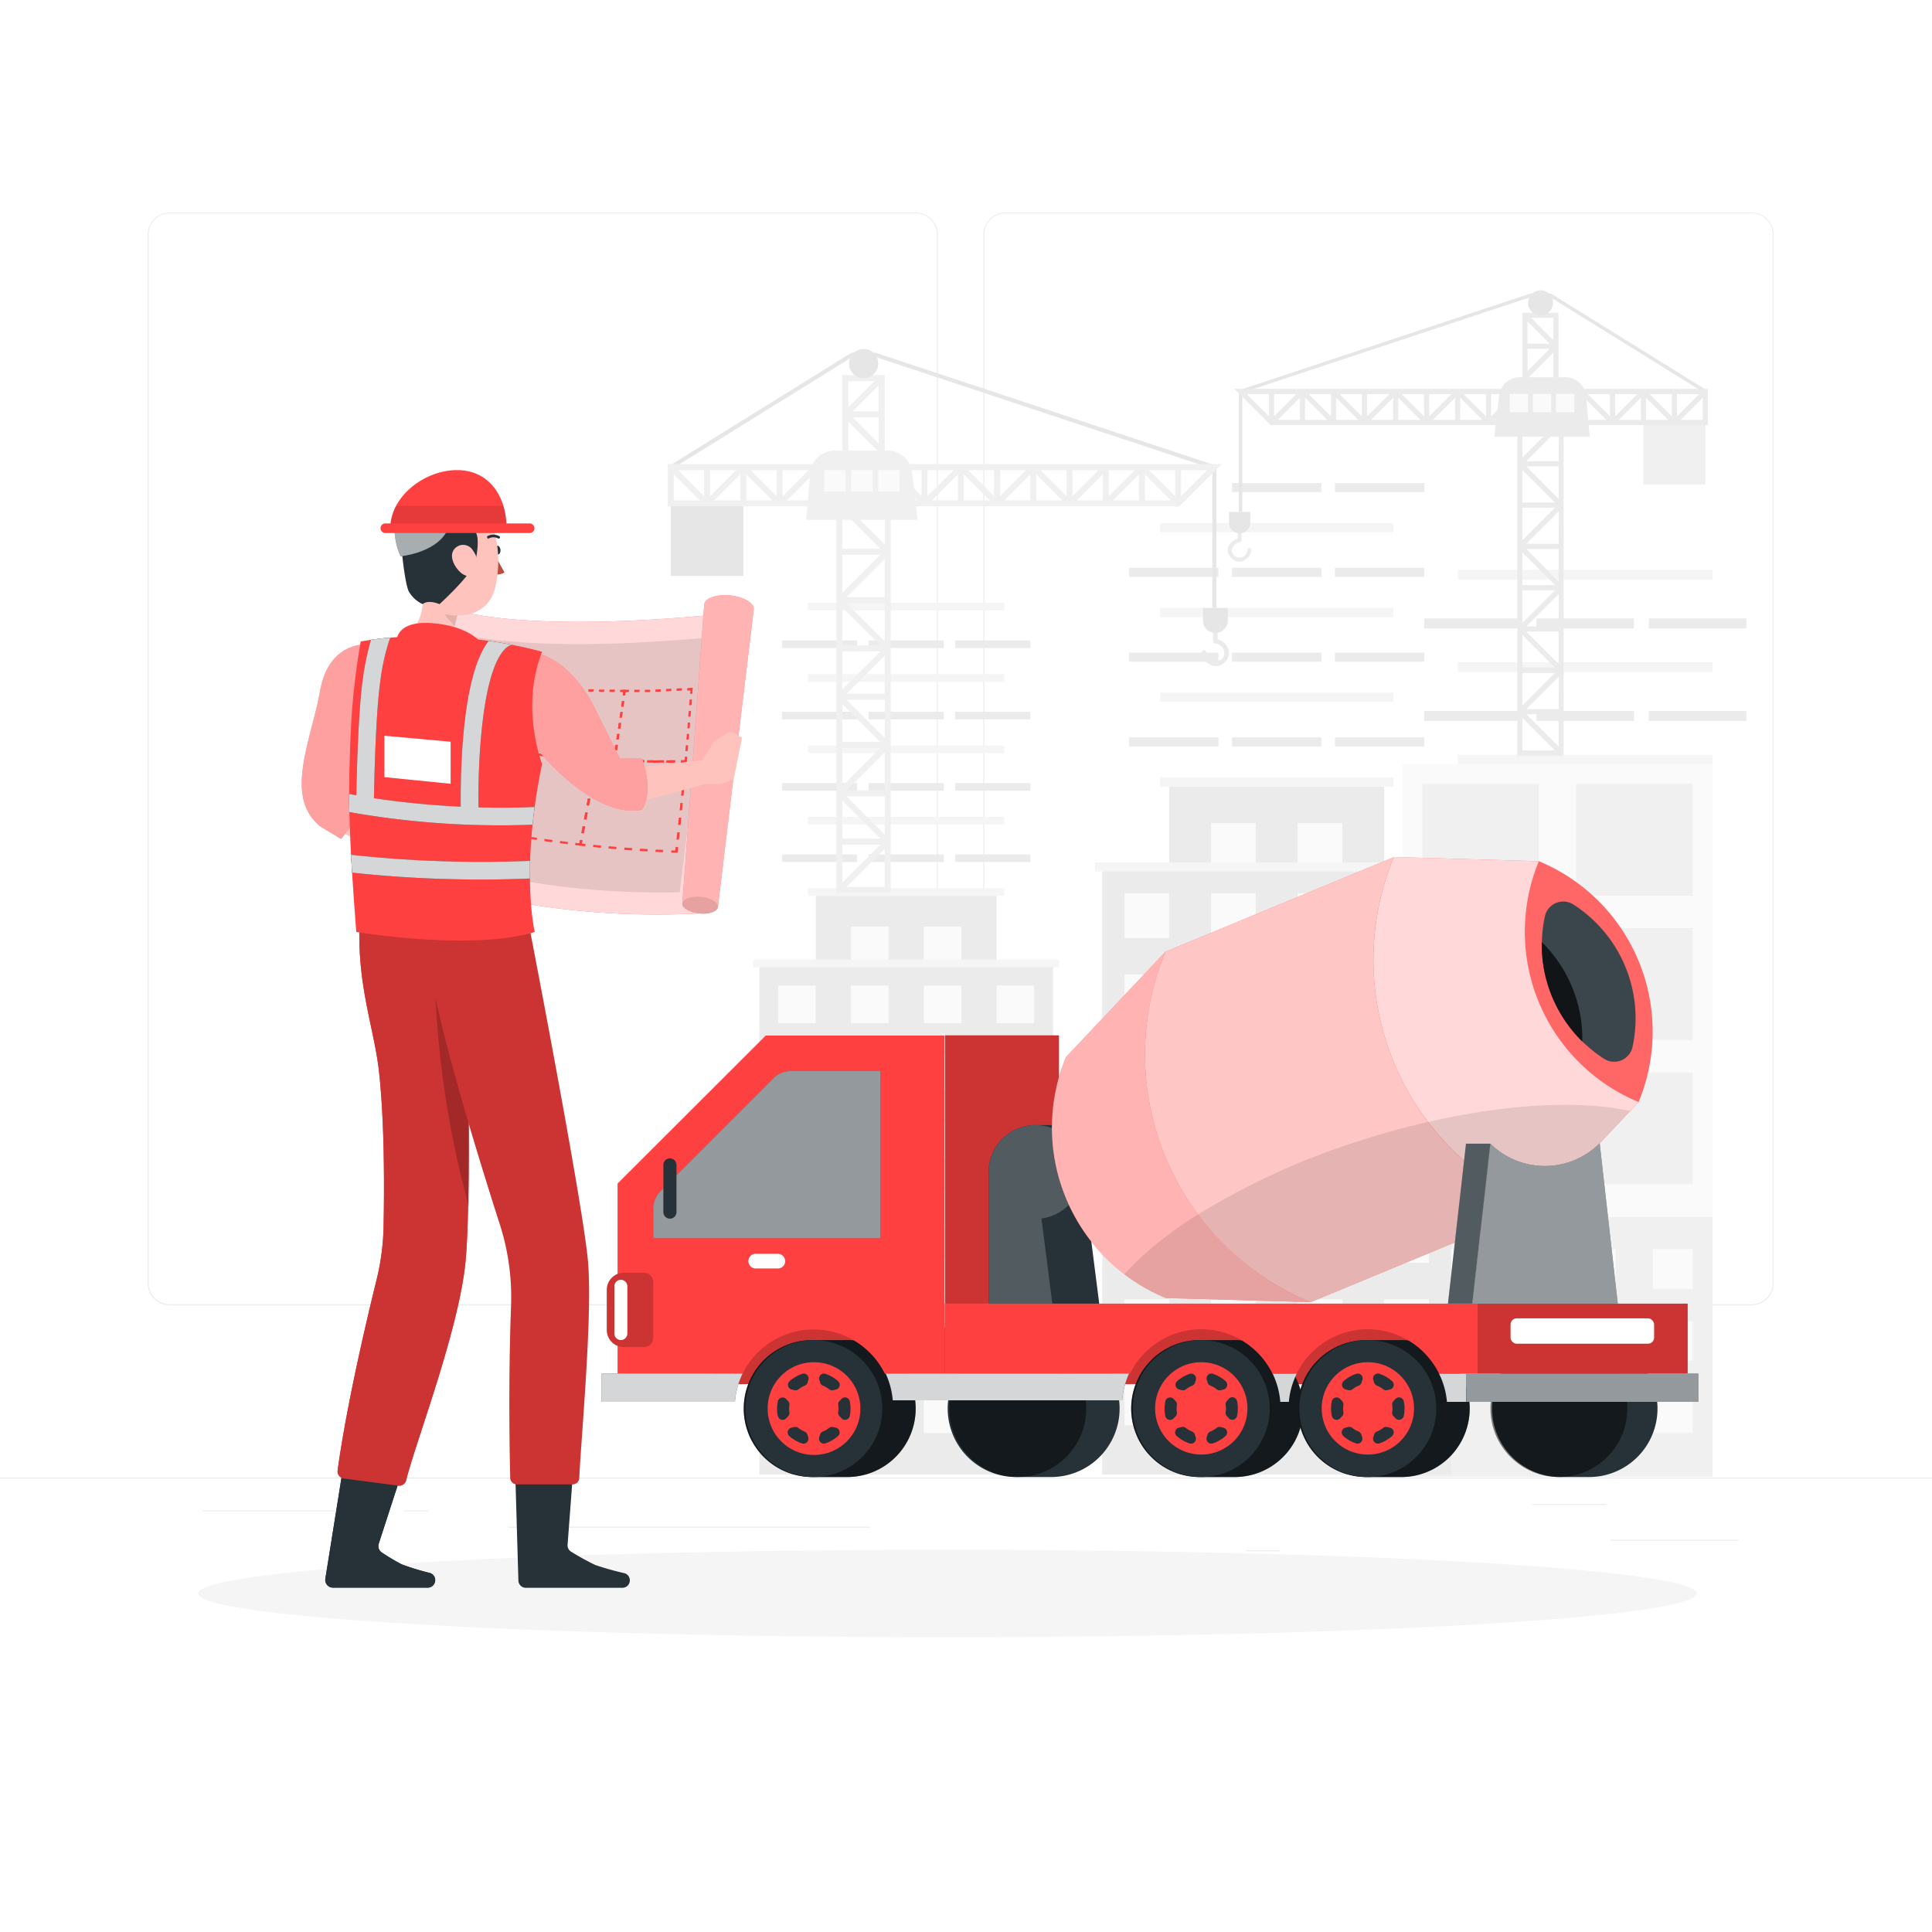 <svg class="animated" id="freepik_stories-construction" xmlns="http://www.w3.org/2000/svg" viewBox="0 0 500 500" version="1.1" xmlns:xlink="http://www.w3.org/1999/xlink" xmlns:svgjs="http://svgjs.com/svgjs"><style>svg#freepik_stories-construction:not(.animated) .animable {opacity: 0;}svg#freepik_stories-construction.animated #freepik--background-complete--inject-425 {animation: 1.5s Infinite  linear wind;animation-delay: 0s;}svg#freepik_stories-construction.animated #freepik--Shadow--inject-425 {animation: 1.5s Infinite  linear shake;animation-delay: 0s;}svg#freepik_stories-construction.animated #freepik--trux-mixer--inject-425 {animation: 0.6s 1 forwards linear slideLeft,1.5s Infinite  linear shake;animation-delay: 0s,0.6s;}svg#freepik_stories-construction.animated #freepik--Character--inject-425 {animation: 1s 1 forwards ease-out fadeIn,1.5s Infinite  linear wind;animation-delay: 0s,1s;}            @keyframes wind {                0% {                    transform: rotate( 0deg );                }                25% {                    transform: rotate( 1deg );                }                75% {                    transform: rotate( -1deg );                }            }                    @keyframes shake {                10%, 90% {                    transform: translate3d(-1px, 0, 0);                  }                  20%, 80% {                    transform: translate3d(2px, 0, 0);                  }                  30%, 50%, 70% {                    transform: translate3d(-4px, 0, 0);                  }                  40%, 60% {                    transform: translate3d(4px, 0, 0);                  }            }                    @keyframes slideLeft {                0% {                    opacity: 0;                    transform: translateX(-30px);                }                100% {                    opacity: 1;                    transform: translateX(0);                }            }                    @keyframes fadeIn {                0% {                    opacity: 0;                }                100% {                    opacity: 1;                }            }        </style><g id="freepik--background-complete--inject-425" class="animable" style="transform-origin: 250px 228.23px;"><rect x="416.78" y="398.49" width="33.12" height="0.25" style="fill: rgb(235, 235, 235); transform-origin: 433.34px 398.615px;" id="ele0m5wb83hlb" class="animable"></rect><rect x="322.53" y="401.21" width="8.69" height="0.25" style="fill: rgb(235, 235, 235); transform-origin: 326.875px 401.335px;" id="elr9pu069vdtd" class="animable"></rect><rect x="396.59" y="389.21" width="19.19" height="0.25" style="fill: rgb(235, 235, 235); transform-origin: 406.185px 389.335px;" id="eladm03obov87" class="animable"></rect><rect x="52.46" y="390.89" width="43.19" height="0.25" style="fill: rgb(235, 235, 235); transform-origin: 74.055px 391.015px;" id="ellzuooswv4ie" class="animable"></rect><rect x="104.56" y="390.89" width="6.33" height="0.25" style="fill: rgb(235, 235, 235); transform-origin: 107.725px 391.015px;" id="eluwspma9fft" class="animable"></rect><rect x="131.47" y="395.11" width="93.68" height="0.25" style="fill: rgb(235, 235, 235); transform-origin: 178.31px 395.235px;" id="elpu26helf29g" class="animable"></rect><path d="M237,337.8H43.92a5.71,5.71,0,0,1-5.71-5.71V60.66A5.71,5.71,0,0,1,43.92,55H237a5.71,5.71,0,0,1,5.71,5.71V332.09A5.71,5.71,0,0,1,237,337.8ZM43.92,55.2a5.47,5.47,0,0,0-5.46,5.46V332.09a5.47,5.47,0,0,0,5.46,5.46H237a5.47,5.47,0,0,0,5.46-5.46V60.66A5.47,5.47,0,0,0,237,55.2Z" style="fill: rgb(235, 235, 235); transform-origin: 140.46px 196.4px;" id="elz2t3ed41mkh" class="animable"></path><path d="M453.31,337.8H260.21a5.72,5.72,0,0,1-5.71-5.71V60.66A5.72,5.72,0,0,1,260.21,55h193.1A5.71,5.71,0,0,1,459,60.66V332.09A5.71,5.71,0,0,1,453.31,337.8ZM260.21,55.2a5.47,5.47,0,0,0-5.46,5.46V332.09a5.47,5.47,0,0,0,5.46,5.46h193.1a5.47,5.47,0,0,0,5.46-5.46V60.66a5.47,5.47,0,0,0-5.46-5.46Z" style="fill: rgb(235, 235, 235); transform-origin: 356.75px 196.4px;" id="elwqe983318s" class="animable"></path><rect y="382.4" width="500" height="0.25" style="fill: rgb(235, 235, 235); transform-origin: 250px 382.525px;" id="eln5v3to5esop" class="animable"></rect><rect x="362.95" y="314.87" width="80.25" height="67.35" style="fill: rgb(240, 240, 240); transform-origin: 403.075px 348.545px;" id="el086ums7oh69x" class="animable"></rect><g id="elmtpkx8wk9w"><rect x="427.79" y="323.27" width="10.27" height="10.27" style="fill: rgb(250, 250, 250); transform-origin: 432.925px 328.405px; transform: rotate(180deg);" class="animable"></rect></g><g id="eldhdnw1jm0fr"><rect x="407.89" y="323.27" width="10.27" height="10.27" style="fill: rgb(250, 250, 250); transform-origin: 413.025px 328.405px; transform: rotate(180deg);" class="animable"></rect></g><g id="elcyfs4rn89sw"><rect x="387.99" y="323.27" width="10.27" height="10.27" style="fill: rgb(250, 250, 250); transform-origin: 393.125px 328.405px; transform: rotate(180deg);" class="animable"></rect></g><g id="ell3g1f4gkdp"><rect x="368.09" y="323.27" width="10.27" height="10.27" style="fill: rgb(250, 250, 250); transform-origin: 373.225px 328.405px; transform: rotate(180deg);" class="animable"></rect></g><g id="elt6dr6e1aohq"><rect x="427.79" y="341.93" width="10.27" height="10.27" style="fill: rgb(250, 250, 250); transform-origin: 432.925px 347.065px; transform: rotate(180deg);" class="animable"></rect></g><g id="el5tz6tfjvgeu"><rect x="407.89" y="341.93" width="10.27" height="10.27" style="fill: rgb(250, 250, 250); transform-origin: 413.025px 347.065px; transform: rotate(180deg);" class="animable"></rect></g><g id="elymjq4kuf4s"><rect x="387.99" y="341.93" width="10.27" height="10.27" style="fill: rgb(250, 250, 250); transform-origin: 393.125px 347.065px; transform: rotate(180deg);" class="animable"></rect></g><g id="ellk9nqxoii2"><rect x="368.09" y="341.93" width="10.27" height="10.27" style="fill: rgb(250, 250, 250); transform-origin: 373.225px 347.065px; transform: rotate(180deg);" class="animable"></rect></g><g id="el9ekrxyltvio"><rect x="427.79" y="360.6" width="10.27" height="10.27" style="fill: rgb(250, 250, 250); transform-origin: 432.925px 365.735px; transform: rotate(180deg);" class="animable"></rect></g><g id="elnyk4bd7qhd"><rect x="407.89" y="360.6" width="10.27" height="10.27" style="fill: rgb(250, 250, 250); transform-origin: 413.025px 365.735px; transform: rotate(180deg);" class="animable"></rect></g><g id="el6qj52kc4rin"><rect x="387.99" y="360.6" width="10.27" height="10.27" style="fill: rgb(250, 250, 250); transform-origin: 393.125px 365.735px; transform: rotate(180deg);" class="animable"></rect></g><g id="elbbjfvnj86op"><rect x="368.09" y="360.6" width="10.27" height="10.27" style="fill: rgb(250, 250, 250); transform-origin: 373.225px 365.735px; transform: rotate(180deg);" class="animable"></rect></g><g id="elkbe0vo1twpp"><rect x="368.56" y="184.01" width="25.24" height="2.57" style="fill: rgb(235, 235, 235); transform-origin: 381.18px 185.295px; transform: rotate(90deg);" class="animable"></rect></g><g id="el65ekf0rbidm"><rect x="426.71" y="184.01" width="25.24" height="2.57" style="fill: rgb(235, 235, 235); transform-origin: 439.33px 185.295px; transform: rotate(90deg);" class="animable"></rect></g><g id="elllczim4c2a"><rect x="397.64" y="184.01" width="25.24" height="2.57" style="fill: rgb(235, 235, 235); transform-origin: 410.26px 185.295px; transform: rotate(90deg);" class="animable"></rect></g><rect x="377.31" y="195.35" width="65.89" height="2.57" style="fill: rgb(245, 245, 245); transform-origin: 410.255px 196.635px;" id="el4wso53dfj6x" class="animable"></rect><rect x="377.31" y="171.39" width="65.89" height="2.57" style="fill: rgb(245, 245, 245); transform-origin: 410.255px 172.675px;" id="elzv14e1w25a" class="animable"></rect><g id="el2dxqrzazg1j"><rect x="368.56" y="160.06" width="25.24" height="2.57" style="fill: rgb(235, 235, 235); transform-origin: 381.18px 161.345px; transform: rotate(90deg);" class="animable"></rect></g><g id="elgvods04qo3r"><rect x="426.71" y="160.06" width="25.24" height="2.57" style="fill: rgb(235, 235, 235); transform-origin: 439.33px 161.345px; transform: rotate(90deg);" class="animable"></rect></g><g id="elik7a43j0f5r"><rect x="397.64" y="160.06" width="25.24" height="2.57" style="fill: rgb(235, 235, 235); transform-origin: 410.26px 161.345px; transform: rotate(90deg);" class="animable"></rect></g><rect x="377.31" y="147.44" width="65.89" height="2.57" style="fill: rgb(245, 245, 245); transform-origin: 410.255px 148.725px;" id="el5ecqgradm3y" class="animable"></rect><rect x="362.95" y="197.72" width="80.25" height="117.15" style="fill: rgb(250, 250, 250); transform-origin: 403.075px 256.295px;" id="elspwbyl5kjye" class="animable"></rect><rect x="407.89" y="202.86" width="30.18" height="28.94" style="fill: rgb(240, 240, 240); transform-origin: 422.98px 217.33px;" id="elrxvbqscllnc" class="animable"></rect><rect x="368.09" y="202.86" width="30.18" height="28.94" style="fill: rgb(240, 240, 240); transform-origin: 383.18px 217.33px;" id="elyqewrh0fuyr" class="animable"></rect><rect x="407.89" y="240.2" width="30.18" height="28.94" style="fill: rgb(240, 240, 240); transform-origin: 422.98px 254.67px;" id="elkhr5bm5swve" class="animable"></rect><rect x="368.09" y="240.2" width="30.18" height="28.94" style="fill: rgb(240, 240, 240); transform-origin: 383.18px 254.67px;" id="elzecxhmknd1" class="animable"></rect><rect x="407.89" y="277.54" width="30.18" height="28.94" style="fill: rgb(240, 240, 240); transform-origin: 422.98px 292.01px;" id="elnw99m61agq" class="animable"></rect><rect x="368.09" y="277.54" width="30.18" height="28.94" style="fill: rgb(240, 240, 240); transform-origin: 383.18px 292.01px;" id="elp6c5lfsdvl" class="animable"></rect><rect x="196.52" y="250.21" width="75.99" height="131.4" style="fill: rgb(235, 235, 235); transform-origin: 234.515px 315.91px;" id="el6qyue7bt394" class="animable"></rect><polygon points="257.92 231.84 257.92 250.21 251.92 250.21 217.1 250.21 211.11 250.21 211.11 231.84 257.92 231.84" style="fill: rgb(235, 235, 235); transform-origin: 234.515px 241.025px;" id="el0q5gch5lqvap" class="animable"></polygon><g id="elgg8b5juglve"><rect x="257.92" y="255.07" width="9.73" height="9.73" style="fill: rgb(250, 250, 250); transform-origin: 262.785px 259.935px; transform: rotate(180deg);" class="animable"></rect></g><g id="elc4gaemddf0c"><rect x="239.07" y="255.07" width="9.73" height="9.73" style="fill: rgb(250, 250, 250); transform-origin: 243.935px 259.935px; transform: rotate(180deg);" class="animable"></rect></g><g id="elvzl727il47g"><rect x="220.23" y="255.07" width="9.73" height="9.73" style="fill: rgb(250, 250, 250); transform-origin: 225.095px 259.935px; transform: rotate(180deg);" class="animable"></rect></g><g id="el52myhagw85f"><rect x="201.38" y="255.07" width="9.73" height="9.73" style="fill: rgb(250, 250, 250); transform-origin: 206.245px 259.935px; transform: rotate(180deg);" class="animable"></rect></g><g id="elfws6sn559y"><rect x="257.92" y="272.75" width="9.73" height="9.73" style="fill: rgb(250, 250, 250); transform-origin: 262.785px 277.615px; transform: rotate(180deg);" class="animable"></rect></g><g id="elyrw3up9mrff"><rect x="239.07" y="272.75" width="9.73" height="9.73" style="fill: rgb(250, 250, 250); transform-origin: 243.935px 277.615px; transform: rotate(180deg);" class="animable"></rect></g><g id="el6zq3aoq3u6j"><rect x="220.23" y="272.75" width="9.73" height="9.73" style="fill: rgb(250, 250, 250); transform-origin: 225.095px 277.615px; transform: rotate(180deg);" class="animable"></rect></g><g id="elgjaowhv4uyi"><rect x="201.38" y="272.75" width="9.73" height="9.73" style="fill: rgb(250, 250, 250); transform-origin: 206.245px 277.615px; transform: rotate(180deg);" class="animable"></rect></g><g id="elpo3xdwcjndd"><rect x="257.92" y="290.42" width="9.73" height="9.73" style="fill: rgb(250, 250, 250); transform-origin: 262.785px 295.285px; transform: rotate(180deg);" class="animable"></rect></g><g id="el05uei5nek09w"><rect x="239.07" y="290.42" width="9.73" height="9.73" style="fill: rgb(250, 250, 250); transform-origin: 243.935px 295.285px; transform: rotate(180deg);" class="animable"></rect></g><g id="elyfxenwok1fg"><rect x="220.23" y="290.42" width="9.73" height="9.73" style="fill: rgb(250, 250, 250); transform-origin: 225.095px 295.285px; transform: rotate(180deg);" class="animable"></rect></g><g id="eld3iprkoljme"><rect x="239.07" y="239.79" width="9.73" height="9.73" style="fill: rgb(250, 250, 250); transform-origin: 243.935px 244.655px; transform: rotate(180deg);" class="animable"></rect></g><g id="elsy5z8pjuglg"><rect x="220.23" y="239.79" width="9.73" height="9.73" style="fill: rgb(250, 250, 250); transform-origin: 225.095px 244.655px; transform: rotate(180deg);" class="animable"></rect></g><g id="el0bdryb4teegd"><rect x="201.38" y="290.42" width="9.73" height="9.73" style="fill: rgb(250, 250, 250); transform-origin: 206.245px 295.285px; transform: rotate(180deg);" class="animable"></rect></g><g id="el5h0qdehxout"><rect x="257.92" y="308.1" width="9.73" height="9.73" style="fill: rgb(250, 250, 250); transform-origin: 262.785px 312.965px; transform: rotate(180deg);" class="animable"></rect></g><g id="el4ez585v02og"><rect x="239.07" y="308.1" width="9.73" height="9.73" style="fill: rgb(250, 250, 250); transform-origin: 243.935px 312.965px; transform: rotate(180deg);" class="animable"></rect></g><g id="el2h6ylvp54zs"><rect x="220.23" y="308.1" width="9.73" height="9.73" style="fill: rgb(250, 250, 250); transform-origin: 225.095px 312.965px; transform: rotate(180deg);" class="animable"></rect></g><g id="elmgdbqbl1t7o"><rect x="201.38" y="308.1" width="9.73" height="9.73" style="fill: rgb(250, 250, 250); transform-origin: 206.245px 312.965px; transform: rotate(180deg);" class="animable"></rect></g><g id="elsg7tzbtl33"><rect x="257.92" y="325.78" width="9.73" height="9.73" style="fill: rgb(250, 250, 250); transform-origin: 262.785px 330.645px; transform: rotate(180deg);" class="animable"></rect></g><g id="elzud8i0yyoe"><rect x="239.07" y="325.78" width="9.73" height="9.73" style="fill: rgb(250, 250, 250); transform-origin: 243.935px 330.645px; transform: rotate(180deg);" class="animable"></rect></g><g id="elgbe9nx5ilof"><rect x="220.23" y="325.78" width="9.73" height="9.73" style="fill: rgb(250, 250, 250); transform-origin: 225.095px 330.645px; transform: rotate(180deg);" class="animable"></rect></g><g id="el6ska143wddr"><rect x="201.38" y="325.78" width="9.73" height="9.73" style="fill: rgb(250, 250, 250); transform-origin: 206.245px 330.645px; transform: rotate(180deg);" class="animable"></rect></g><g id="eliwn128irhj"><rect x="257.92" y="343.45" width="9.73" height="9.73" style="fill: rgb(250, 250, 250); transform-origin: 262.785px 348.315px; transform: rotate(180deg);" class="animable"></rect></g><g id="el1anec73okef"><rect x="239.07" y="343.45" width="9.73" height="9.73" style="fill: rgb(250, 250, 250); transform-origin: 243.935px 348.315px; transform: rotate(180deg);" class="animable"></rect></g><g id="els2h33gvp6fd"><rect x="220.23" y="343.45" width="9.73" height="9.73" style="fill: rgb(250, 250, 250); transform-origin: 225.095px 348.315px; transform: rotate(180deg);" class="animable"></rect></g><g id="ela0fydlbjof9"><rect x="201.38" y="343.45" width="9.73" height="9.73" style="fill: rgb(250, 250, 250); transform-origin: 206.245px 348.315px; transform: rotate(180deg);" class="animable"></rect></g><g id="el4y9swvxbdod"><rect x="257.92" y="361.13" width="9.73" height="9.73" style="fill: rgb(250, 250, 250); transform-origin: 262.785px 365.995px; transform: rotate(180deg);" class="animable"></rect></g><g id="elnmrly6o5sna"><rect x="239.07" y="361.13" width="9.73" height="9.73" style="fill: rgb(250, 250, 250); transform-origin: 243.935px 365.995px; transform: rotate(180deg);" class="animable"></rect></g><g id="elhqc9o7fyiq9"><rect x="220.23" y="361.13" width="9.73" height="9.73" style="fill: rgb(250, 250, 250); transform-origin: 225.095px 365.995px; transform: rotate(180deg);" class="animable"></rect></g><g id="el1ie62wzya91"><rect x="201.38" y="361.13" width="9.73" height="9.73" style="fill: rgb(250, 250, 250); transform-origin: 206.245px 365.995px; transform: rotate(180deg);" class="animable"></rect></g><rect x="194.95" y="248.32" width="79.13" height="1.98" style="fill: rgb(245, 245, 245); transform-origin: 234.515px 249.31px;" id="elw9wdp0ik9kb" class="animable"></rect><g id="el2dmhrd2zeya"><rect x="202.38" y="221.12" width="19.45" height="1.98" style="fill: rgb(235, 235, 235); transform-origin: 212.105px 222.11px; transform: rotate(90deg);" class="animable"></rect></g><g id="eldouj4j2gcn"><rect x="247.2" y="221.12" width="19.45" height="1.98" style="fill: rgb(235, 235, 235); transform-origin: 256.925px 222.11px; transform: rotate(90deg);" class="animable"></rect></g><g id="elrf6d4h9bvc"><rect x="224.79" y="221.12" width="19.45" height="1.98" style="fill: rgb(235, 235, 235); transform-origin: 234.515px 222.11px; transform: rotate(90deg);" class="animable"></rect></g><rect x="209.12" y="229.86" width="50.78" height="1.98" style="fill: rgb(245, 245, 245); transform-origin: 234.51px 230.85px;" id="elnkt5xl89t5m" class="animable"></rect><rect x="209.12" y="211.4" width="50.78" height="1.98" style="fill: rgb(245, 245, 245); transform-origin: 234.51px 212.39px;" id="elj5ci82kjh2" class="animable"></rect><g id="elh9pm1fqvgts"><rect x="202.38" y="202.66" width="19.45" height="1.98" style="fill: rgb(235, 235, 235); transform-origin: 212.105px 203.65px; transform: rotate(90deg);" class="animable"></rect></g><g id="elhamw13wqy04"><rect x="247.2" y="202.66" width="19.45" height="1.98" style="fill: rgb(235, 235, 235); transform-origin: 256.925px 203.65px; transform: rotate(90deg);" class="animable"></rect></g><g id="ells3enk1ie1s"><rect x="224.79" y="202.66" width="19.45" height="1.98" style="fill: rgb(235, 235, 235); transform-origin: 234.515px 203.65px; transform: rotate(90deg);" class="animable"></rect></g><rect x="209.12" y="192.94" width="50.78" height="1.98" style="fill: rgb(245, 245, 245); transform-origin: 234.51px 193.93px;" id="elvxm6tur1djn" class="animable"></rect><g id="elu524ecpdr8"><rect x="202.38" y="184.2" width="19.45" height="1.98" style="fill: rgb(235, 235, 235); transform-origin: 212.105px 185.19px; transform: rotate(90deg);" class="animable"></rect></g><g id="ele2vtznx6m0l"><rect x="247.2" y="184.2" width="19.45" height="1.98" style="fill: rgb(235, 235, 235); transform-origin: 256.925px 185.19px; transform: rotate(90deg);" class="animable"></rect></g><g id="eltddg2io3ffj"><rect x="224.79" y="184.2" width="19.45" height="1.98" style="fill: rgb(235, 235, 235); transform-origin: 234.515px 185.19px; transform: rotate(90deg);" class="animable"></rect></g><rect x="209.12" y="174.47" width="50.78" height="1.98" style="fill: rgb(245, 245, 245); transform-origin: 234.51px 175.46px;" id="el7nh76botvlo" class="animable"></rect><g id="elnn138im670k"><rect x="202.38" y="165.74" width="19.45" height="1.98" style="fill: rgb(235, 235, 235); transform-origin: 212.105px 166.73px; transform: rotate(90deg);" class="animable"></rect></g><g id="el09p9i7ujx2jb"><rect x="247.2" y="165.74" width="19.45" height="1.98" style="fill: rgb(235, 235, 235); transform-origin: 256.925px 166.73px; transform: rotate(90deg);" class="animable"></rect></g><g id="el1lmecs2nci2j"><rect x="224.79" y="165.74" width="19.45" height="1.98" style="fill: rgb(235, 235, 235); transform-origin: 234.515px 166.73px; transform: rotate(90deg);" class="animable"></rect></g><rect x="209.12" y="156.01" width="50.78" height="1.98" style="fill: rgb(245, 245, 245); transform-origin: 234.51px 157px;" id="elpw0mamzn9x" class="animable"></rect><rect x="285.24" y="225.41" width="90.33" height="156.2" style="fill: rgb(235, 235, 235); transform-origin: 330.405px 303.51px;" id="el9qhw4ggokm5" class="animable"></rect><polygon points="358.23 203.58 358.23 225.4 351.1 225.4 309.71 225.4 302.59 225.4 302.59 203.58 358.23 203.58" style="fill: rgb(235, 235, 235); transform-origin: 330.41px 214.49px;" id="elmsyupfvdycj" class="animable"></polygon><g id="elkhzf83k5ffp"><rect x="358.23" y="231.19" width="11.57" height="11.56" style="fill: rgb(250, 250, 250); transform-origin: 364.015px 236.97px; transform: rotate(180deg);" class="animable"></rect></g><g id="elde3jzd9u32v"><rect x="335.82" y="231.19" width="11.57" height="11.56" style="fill: rgb(250, 250, 250); transform-origin: 341.605px 236.97px; transform: rotate(180deg);" class="animable"></rect></g><g id="elzsrpvaupjem"><rect x="313.42" y="231.19" width="11.56" height="11.56" style="fill: rgb(250, 250, 250); transform-origin: 319.2px 236.97px; transform: rotate(180deg);" class="animable"></rect></g><g id="elohzb88epzv8"><rect x="291.02" y="231.19" width="11.56" height="11.56" style="fill: rgb(250, 250, 250); transform-origin: 296.8px 236.97px; transform: rotate(180deg);" class="animable"></rect></g><g id="elzo5lf6fphc"><rect x="358.23" y="252.2" width="11.57" height="11.57" style="fill: rgb(250, 250, 250); transform-origin: 364.015px 257.985px; transform: rotate(180deg);" class="animable"></rect></g><g id="elkgkc0cwto9j"><rect x="335.82" y="252.2" width="11.57" height="11.57" style="fill: rgb(250, 250, 250); transform-origin: 341.605px 257.985px; transform: rotate(180deg);" class="animable"></rect></g><g id="eli55xqh7vfh"><rect x="313.42" y="252.2" width="11.56" height="11.57" style="fill: rgb(250, 250, 250); transform-origin: 319.2px 257.985px; transform: rotate(180deg);" class="animable"></rect></g><g id="eloqllrjn1kg"><rect x="291.02" y="252.2" width="11.56" height="11.57" style="fill: rgb(250, 250, 250); transform-origin: 296.8px 257.985px; transform: rotate(180deg);" class="animable"></rect></g><g id="elmbg0yfieom"><rect x="358.23" y="273.21" width="11.57" height="11.57" style="fill: rgb(250, 250, 250); transform-origin: 364.015px 278.995px; transform: rotate(180deg);" class="animable"></rect></g><g id="elst9o03zlf5"><rect x="335.82" y="273.21" width="11.57" height="11.57" style="fill: rgb(250, 250, 250); transform-origin: 341.605px 278.995px; transform: rotate(180deg);" class="animable"></rect></g><g id="eln84x74s77u"><rect x="313.42" y="273.21" width="11.56" height="11.57" style="fill: rgb(250, 250, 250); transform-origin: 319.2px 278.995px; transform: rotate(180deg);" class="animable"></rect></g><g id="el42enaqzdag1"><rect x="335.82" y="213.03" width="11.57" height="11.56" style="fill: rgb(250, 250, 250); transform-origin: 341.605px 218.81px; transform: rotate(180deg);" class="animable"></rect></g><g id="elxycfskygfm"><rect x="313.42" y="213.03" width="11.56" height="11.56" style="fill: rgb(250, 250, 250); transform-origin: 319.2px 218.81px; transform: rotate(180deg);" class="animable"></rect></g><g id="ela9sb97pgtya"><rect x="291.02" y="273.21" width="11.56" height="11.57" style="fill: rgb(250, 250, 250); transform-origin: 296.8px 278.995px; transform: rotate(180deg);" class="animable"></rect></g><g id="elwn6dnhuhgs9"><rect x="358.23" y="294.23" width="11.57" height="11.56" style="fill: rgb(250, 250, 250); transform-origin: 364.015px 300.01px; transform: rotate(180deg);" class="animable"></rect></g><g id="el9bnbsxsrnnc"><rect x="335.82" y="294.23" width="11.57" height="11.56" style="fill: rgb(250, 250, 250); transform-origin: 341.605px 300.01px; transform: rotate(180deg);" class="animable"></rect></g><g id="elgnuy7cad3sg"><rect x="313.42" y="294.23" width="11.56" height="11.56" style="fill: rgb(250, 250, 250); transform-origin: 319.2px 300.01px; transform: rotate(180deg);" class="animable"></rect></g><g id="eljocid0k65kb"><rect x="291.02" y="294.23" width="11.56" height="11.56" style="fill: rgb(250, 250, 250); transform-origin: 296.8px 300.01px; transform: rotate(180deg);" class="animable"></rect></g><g id="el1c2d90l15ll"><rect x="358.23" y="315.24" width="11.57" height="11.57" style="fill: rgb(250, 250, 250); transform-origin: 364.015px 321.025px; transform: rotate(180deg);" class="animable"></rect></g><g id="elieazwslal4"><rect x="335.82" y="315.24" width="11.57" height="11.57" style="fill: rgb(250, 250, 250); transform-origin: 341.605px 321.025px; transform: rotate(180deg);" class="animable"></rect></g><g id="el22lfjiim1vf"><rect x="313.42" y="315.24" width="11.56" height="11.57" style="fill: rgb(250, 250, 250); transform-origin: 319.2px 321.025px; transform: rotate(180deg);" class="animable"></rect></g><g id="elplpt58kzeus"><rect x="291.02" y="315.24" width="11.56" height="11.57" style="fill: rgb(250, 250, 250); transform-origin: 296.8px 321.025px; transform: rotate(180deg);" class="animable"></rect></g><g id="el1iae3ebw25"><rect x="358.23" y="336.25" width="11.57" height="11.57" style="fill: rgb(250, 250, 250); transform-origin: 364.015px 342.035px; transform: rotate(180deg);" class="animable"></rect></g><g id="ellmizfrm45n9"><rect x="335.82" y="336.25" width="11.57" height="11.57" style="fill: rgb(250, 250, 250); transform-origin: 341.605px 342.035px; transform: rotate(180deg);" class="animable"></rect></g><g id="elso0bjfx8o"><rect x="313.42" y="336.25" width="11.56" height="11.57" style="fill: rgb(250, 250, 250); transform-origin: 319.2px 342.035px; transform: rotate(180deg);" class="animable"></rect></g><g id="elmdh2y0vuiwn"><rect x="291.02" y="336.25" width="11.56" height="11.57" style="fill: rgb(250, 250, 250); transform-origin: 296.8px 342.035px; transform: rotate(180deg);" class="animable"></rect></g><g id="elvm5iet5fg1"><rect x="358.23" y="357.27" width="11.57" height="11.57" style="fill: rgb(250, 250, 250); transform-origin: 364.015px 363.055px; transform: rotate(180deg);" class="animable"></rect></g><g id="el79u1sh2zyo5"><rect x="335.82" y="357.27" width="11.57" height="11.57" style="fill: rgb(250, 250, 250); transform-origin: 341.605px 363.055px; transform: rotate(180deg);" class="animable"></rect></g><g id="elnhjrur8934"><rect x="313.42" y="357.27" width="11.56" height="11.57" style="fill: rgb(250, 250, 250); transform-origin: 319.2px 363.055px; transform: rotate(180deg);" class="animable"></rect></g><g id="ell2n2j0872m8"><rect x="291.02" y="357.27" width="11.56" height="11.57" style="fill: rgb(250, 250, 250); transform-origin: 296.8px 363.055px; transform: rotate(180deg);" class="animable"></rect></g><rect x="283.38" y="223.17" width="94.06" height="2.36" style="fill: rgb(245, 245, 245); transform-origin: 330.41px 224.35px;" id="elnu96uvb23tc" class="animable"></rect><g id="eloslvgj7rsd"><rect x="292.21" y="190.84" width="23.13" height="2.36" style="fill: rgb(235, 235, 235); transform-origin: 303.775px 192.02px; transform: rotate(90deg);" class="animable"></rect></g><g id="el9deqh01q8ch"><rect x="345.48" y="190.84" width="23.13" height="2.36" style="fill: rgb(235, 235, 235); transform-origin: 357.045px 192.02px; transform: rotate(90deg);" class="animable"></rect></g><g id="elchn3zjm6jl8"><rect x="318.84" y="190.84" width="23.13" height="2.36" style="fill: rgb(235, 235, 235); transform-origin: 330.405px 192.02px; transform: rotate(90deg);" class="animable"></rect></g><rect x="300.23" y="201.22" width="60.36" height="2.36" style="fill: rgb(245, 245, 245); transform-origin: 330.41px 202.4px;" id="elah2bfezwxmw" class="animable"></rect><rect x="300.23" y="179.27" width="60.36" height="2.36" style="fill: rgb(245, 245, 245); transform-origin: 330.41px 180.45px;" id="ele94xk6lv7pf" class="animable"></rect><g id="eld9gdlj25bd9"><rect x="292.2" y="168.89" width="23.13" height="2.36" style="fill: rgb(235, 235, 235); transform-origin: 303.765px 170.07px; transform: rotate(90deg);" class="animable"></rect></g><g id="elflztqzzdjeu"><rect x="345.48" y="168.89" width="23.13" height="2.36" style="fill: rgb(235, 235, 235); transform-origin: 357.045px 170.07px; transform: rotate(90deg);" class="animable"></rect></g><g id="el3kar63cbv7i"><rect x="318.84" y="168.89" width="23.13" height="2.36" style="fill: rgb(235, 235, 235); transform-origin: 330.405px 170.07px; transform: rotate(90deg);" class="animable"></rect></g><rect x="300.23" y="157.33" width="60.36" height="2.36" style="fill: rgb(245, 245, 245); transform-origin: 330.41px 158.51px;" id="el23av5xtqasz" class="animable"></rect><g id="el3molmuokk5"><rect x="292.21" y="146.94" width="23.13" height="2.36" style="fill: rgb(235, 235, 235); transform-origin: 303.775px 148.12px; transform: rotate(90deg);" class="animable"></rect></g><g id="el6hkhuy1f9hg"><rect x="345.48" y="146.94" width="23.13" height="2.36" style="fill: rgb(235, 235, 235); transform-origin: 357.045px 148.12px; transform: rotate(90deg);" class="animable"></rect></g><g id="ell88rn4f0amk"><rect x="318.84" y="146.94" width="23.13" height="2.36" style="fill: rgb(235, 235, 235); transform-origin: 330.405px 148.12px; transform: rotate(90deg);" class="animable"></rect></g><rect x="300.23" y="135.38" width="60.36" height="2.36" style="fill: rgb(245, 245, 245); transform-origin: 330.41px 136.56px;" id="el3melccm2a4o" class="animable"></rect><g id="eljpru3j29bs"><rect x="345.48" y="125" width="23.13" height="2.36" style="fill: rgb(235, 235, 235); transform-origin: 357.045px 126.18px; transform: rotate(90deg);" class="animable"></rect></g><g id="ell4klybkzwl"><rect x="318.84" y="125" width="23.13" height="2.36" style="fill: rgb(235, 235, 235); transform-origin: 330.405px 126.18px; transform: rotate(90deg);" class="animable"></rect></g><path d="M315.12,165.46v-4.9a.59.59,0,0,0-1.17,0v5.38a.6.6,0,0,0,.59.59c1.85.18,3.19,2.48,1.66,4a2.4,2.4,0,0,1-4-1.66c-.08-.74-1.25-.75-1.17,0,.29,2.9,3.69,4.83,6,2.49C319.18,169.19,317.7,166.11,315.12,165.46Z" style="fill: rgb(235, 235, 235); transform-origin: 314.545px 166.225px;" id="el3oqyn5fra9u" class="animable"></path><path d="M229,130.29v10.62L217.8,129.74l-.55.55h-.78v100.8h14.06V130.29ZM218,207.19l9.84,9.84H218Zm0-25,9.84,9.84H218Zm0-25,9.84,9.85H218Zm0-25,9.84,9.84H218Zm9.84,11.4L218,153.41v-9.84Zm1.11,1.1v9.84h-9.85Zm-1.11,23.9L218,178.42v-9.85Zm1.11,1.11v9.84h-9.85Zm-1.11,23.9L218,203.42v-9.84Zm1.11,1.1v9.84h-9.85Zm-1.11,23.91L218,228.43v-9.84Zm-8.74,10.94,9.85-9.84v9.84Zm9.85-13.6-9.85-9.85H229Zm0-25-9.85-9.84H229Zm0-25-9.85-9.84H229Z" style="fill: rgb(240, 240, 240); transform-origin: 223.5px 180.415px;" id="elvche783j3gc" class="animable"></path><path d="M218,97.08v19.54h1.56v-7.5l8,8,.55-.55H229V97.08Zm8.28,1.56-6.72,6.72V98.64Zm1.1,16.1L220.7,108h6.71Zm-6.71-8.28,6.71-6.72v6.72Z" style="fill: rgb(240, 240, 240); transform-origin: 223.5px 107.1px;" id="elamtupctsfxl" class="animable"></path><rect x="173.61" y="130.29" width="18.75" height="18.75" style="fill: rgb(230, 230, 230); transform-origin: 182.985px 139.665px;" id="el07nhpa7h7wor" class="animable"></rect><polygon points="314.79 157.34 313.75 157.34 313.75 121.28 226.42 92.33 220.65 92.33 173.89 121.35 173.34 120.47 220.35 91.29 226.59 91.29 226.67 91.31 314.79 120.53 314.79 157.34" style="fill: rgb(230, 230, 230); transform-origin: 244.065px 124.315px;" id="eljb0mvo0ppid" class="animable"></polygon><path d="M304.11,131.1h1.08l11-11H172.83v10.94H304.11Zm1.56-9.41h6.72l-6.72,6.71Zm-131.28,7.82v-6.72l6.72,6.72Zm7.82-1.11-6.72-6.71h6.72Zm1.56-6.71h6.72l-6.72,6.71Zm7.82,7.82h-6.72l6.72-6.72Zm1.56,0v-6.72l6.71,6.72ZM201,128.4l-6.71-6.71H201Zm1.56-6.71h6.72l-6.72,6.71Zm7.82,7.82h-6.71l6.71-6.72Zm1.56,0v-6.72l6.72,6.72Zm7.82-1.11L213,121.69h6.72Zm1.56-6.71H228l-6.71,6.71Zm7.82,7.82h-6.72l6.72-6.72Zm1.56,0v-6.72l6.71,6.72Zm7.81-1.11-6.71-6.71h6.71Zm1.56-6.71h6.72L240,128.4Zm7.82,7.82h-6.72l6.72-6.72Zm1.56,0v-6.72l6.72,6.72Zm7.82-1.11-6.72-6.71h6.72Zm1.56-6.71h6.71l-6.71,6.71Zm7.82,7.82h-6.72l6.72-6.72Zm1.55,0v-6.72l6.72,6.72ZM276,128.4l-6.71-6.71H276Zm1.56-6.71h6.72l-6.72,6.71Zm7.82,7.82h-6.72l6.72-6.72Zm1.56-7.82h6.71l-6.71,6.71Zm7.82,7.82H288l6.72-6.72Zm1.56,0v-6.72l6.71,6.72Zm1.1-7.82h6.71v6.71Z" style="fill: rgb(240, 240, 240); transform-origin: 244.51px 125.6px;" id="elyldrb56ra9" class="animable"></path><path d="M237.47,134.54H208.63l1.05-12.13a6.34,6.34,0,0,1,6.32-5.79h13.74a6.34,6.34,0,0,1,6.3,5.61Z" style="fill: rgb(240, 240, 240); transform-origin: 223.05px 125.58px;" id="eluypa4b2evs" class="animable"></path><rect x="213.28" y="121.66" width="5.54" height="5.54" style="fill: rgb(250, 250, 250); transform-origin: 216.05px 124.43px;" id="ela1eiyj458" class="animable"></rect><rect x="220.28" y="121.66" width="5.54" height="5.54" style="fill: rgb(250, 250, 250); transform-origin: 223.05px 124.43px;" id="elbbbfjo22k8t" class="animable"></rect><rect x="227.28" y="121.66" width="5.54" height="5.54" style="fill: rgb(250, 250, 250); transform-origin: 230.05px 124.43px;" id="elvsxb5t5mwwd" class="animable"></rect><circle cx="223.5" cy="94.09" r="3.78" style="fill: rgb(230, 230, 230); transform-origin: 223.5px 94.09px;" id="elh8tk117wq2s" class="animable"></circle><path d="M314.54,163.79h0a3.23,3.23,0,0,1-3.23-3.23v-3.22h6.46v3.22A3.23,3.23,0,0,1,314.54,163.79Z" style="fill: rgb(230, 230, 230); transform-origin: 314.54px 160.565px;" id="elk6z095i4pb" class="animable"></path><path d="M320.32,139.42v-4.19a.5.5,0,0,1,1,0v4.6a.51.51,0,0,1-.5.5c-1.58.16-2.73,2.12-1.42,3.43a2.05,2.05,0,0,0,3.43-1.42c.07-.64,1.07-.64,1,0-.25,2.48-3.15,4.13-5.13,2.13S318.12,140,320.32,139.42Z" style="fill: rgb(235, 235, 235); transform-origin: 320.792px 140.046px;" id="elij4q22nyaqj" class="animable"></path><path d="M392.67,109.33v86.22h12V109.33H404l-.47-.47L394,118.41v-9.08Zm10.7,74.19H395l8.42-8.42Zm0-21.39H395l8.42-8.42Zm0-21.39H395l8.42-8.41Zm0-21.38H395l8.42-8.42Zm0,1.33v8.42L395,120.69Zm-.95,9.36H394v-8.42Zm.95,12v8.41L395,142.08Zm-.95,9.36H394V143Zm.95,12v8.42L395,163.46Zm-.95,9.36H394v-8.41Zm.95,12v8.42L395,184.85ZM394,194.21v-8.42l8.41,8.42Zm0-20.05h8.41L394,182.58Zm0-21.39h8.41L394,161.19Zm0-21.39h8.41L394,139.8Z" style="fill: rgb(235, 235, 235); transform-origin: 398.67px 152.205px;" id="eltg3hqvsmrsm" class="animable"></path><path d="M394,80.93V97.64h.67l.47.47L402,91.23v6.41h1.33V80.93Zm8,1.33V88l-5.74-5.75Zm-6.69,8h5.75L395.34,96Zm0-1.33V83.21L401.09,89Z" style="fill: rgb(235, 235, 235); transform-origin: 398.665px 89.52px;" id="elhp6df086ili" class="animable"></path><g id="eleo8wwp8521a"><rect x="425.32" y="109.33" width="16.04" height="16.04" style="fill: rgb(240, 240, 240); transform-origin: 433.34px 117.35px; transform: rotate(180deg);" class="animable"></rect></g><polygon points="320.61 132.47 321.5 132.47 321.5 101.63 396.19 76.86 401.13 76.86 441.12 101.69 441.59 100.93 401.38 75.97 396.05 75.97 395.98 76 320.61 100.99 320.61 132.47" style="fill: rgb(230, 230, 230); transform-origin: 381.1px 104.22px;" id="elmm8t59ki6kc" class="animable"></polygon><path d="M329.74,110H442v-9.36H319.44l9.38,9.38h.92Zm-1.33-2.28L322.66,102h5.75Zm106.54.94,5.74-5.74v5.74ZM434,102h5.75L434,107.72Zm-1.33,5.74L426.93,102h5.74Zm-6.69-4.8,5.75,5.74H426Zm-7.07,5.74,5.74-5.74v5.74ZM418,102h5.75L418,107.72Zm-1.33,5.74L410.89,102h5.74Zm-6.69-4.8,5.75,5.74h-5.75Zm-7.07,5.74,5.74-5.74v5.74Zm-.95-6.68h5.75l-5.75,5.74Zm-1.33,5.74L394.85,102h5.74Zm-6.69-4.8,5.75,5.74H393.9Zm-7.07,5.74,5.74-5.74v5.74Zm-.95-6.68h5.75l-5.75,5.74Zm-1.33,5.74L378.8,102h5.75Zm-6.69-4.8,5.75,5.74h-5.75Zm-7.08,5.74,5.75-5.74v5.74Zm-.94-6.68h5.75l-5.75,5.74Zm-1.33,5.74L362.76,102h5.75Zm-6.69-4.8,5.75,5.74h-5.75Zm-7.08,5.74,5.75-5.74v5.74ZM353.8,102h5.75l-5.75,5.74Zm-1.33,5.74L346.72,102h5.75Zm-6.69-4.8,5.75,5.74h-5.75Zm-1.33,4.8L338.7,102h5.75Zm-6.69-4.8,5.74,5.74h-5.74Zm-7.08,5.74,5.75-5.74v5.74Zm-.94-.94V102h5.74Z" style="fill: rgb(235, 235, 235); transform-origin: 380.72px 105.33px;" id="elhq7k8d8c15m" class="animable"></path><path d="M386.74,113h24.67l-.9-10.38a5.43,5.43,0,0,0-5.41-5H393.35a5.43,5.43,0,0,0-5.39,4.8Z" style="fill: rgb(235, 235, 235); transform-origin: 399.075px 105.31px;" id="eluca9fiqlnr" class="animable"></path><g id="el9z8b31q3woe"><rect x="402.7" y="101.95" width="4.74" height="4.74" style="fill: rgb(250, 250, 250); transform-origin: 405.07px 104.32px; transform: rotate(180deg);" class="animable"></rect></g><g id="elt8lihhqj3n9"><rect x="396.71" y="101.95" width="4.74" height="4.74" style="fill: rgb(250, 250, 250); transform-origin: 399.08px 104.32px; transform: rotate(180deg);" class="animable"></rect></g><g id="el5twiy3m9aq"><rect x="390.72" y="101.95" width="4.74" height="4.74" style="fill: rgb(250, 250, 250); transform-origin: 393.09px 104.32px; transform: rotate(180deg);" class="animable"></rect></g><path d="M395.46,78.37a3.23,3.23,0,1,0,3.23-3.23A3.23,3.23,0,0,0,395.46,78.37Z" style="fill: rgb(230, 230, 230); transform-origin: 398.69px 78.37px;" id="el4q9cffw5c3d" class="animable"></path><path d="M320.82,138h0a2.75,2.75,0,0,0,2.76-2.75v-2.76h-5.52v2.76A2.76,2.76,0,0,0,320.82,138Z" style="fill: rgb(230, 230, 230); transform-origin: 320.82px 135.245px;" id="ell5vr6sh3ek" class="animable"></path></g><g id="freepik--Shadow--inject-425" class="animable" style="transform-origin: 245.18px 412.39px;"><ellipse id="freepik--path--inject-425" cx="245.18" cy="412.39" rx="193.89" ry="11.32" style="fill: rgb(245, 245, 245); transform-origin: 245.18px 412.39px;" class="animable"></ellipse></g><g id="freepik--trux-mixer--inject-425" class="animable" style="transform-origin: 297.625px 304.74px;"><g id="el227kf4e0suo"><rect x="184.82" y="343.54" width="189.91" height="14.67" style="fill: rgb(255, 64, 64); transform-origin: 279.775px 350.875px; transform: rotate(180deg);" class="animable"></rect></g><g id="eltgnsut51q8a"><rect x="184.82" y="343.54" width="189.91" height="14.67" style="opacity: 0.2; transform-origin: 279.775px 350.875px; transform: rotate(180deg);" class="animable"></rect></g><path d="M403.44,346.82h8.22a17.72,17.72,0,0,1,0,35.43h-8.22a17.72,17.72,0,0,1,0-35.43Z" style="fill: rgb(38, 50, 56); transform-origin: 407.55px 364.535px;" id="el3afbnusl3ig" class="animable"></path><g id="elbj4liqb85aa"><circle cx="403.44" cy="364.54" r="17.71" style="opacity: 0.5; transform-origin: 403.44px 364.54px; transform: rotate(-67.5deg);" class="animable"></circle></g><path d="M263.4,346.82h8.21a17.72,17.72,0,1,1,0,35.43H263.4a17.72,17.72,0,1,1,0-35.43Z" style="fill: rgb(38, 50, 56); transform-origin: 267.505px 364.535px;" id="elssy41k2sdf" class="animable"></path><g id="ela03axcx5ewn"><circle cx="263.4" cy="364.54" r="17.71" style="opacity: 0.5; transform-origin: 263.4px 364.54px; transform: rotate(-67.5deg);" class="animable"></circle></g><path d="M354,346.82h8.21a17.72,17.72,0,1,1,0,35.43H354a17.72,17.72,0,1,1,0-35.43Z" style="fill: rgb(38, 50, 56); transform-origin: 358.105px 364.535px;" id="elvswo85o2vfi" class="animable"></path><g id="elpd6pfzcgu4"><path d="M354,346.82h8.21a17.72,17.72,0,1,1,0,35.43H354a17.72,17.72,0,1,1,0-35.43Z" style="opacity: 0.5; transform-origin: 358.105px 364.535px;" class="animable"></path></g><path d="M310.89,346.82h8.21a17.72,17.72,0,1,1,0,35.43h-8.21a17.72,17.72,0,1,1,0-35.43Z" style="fill: rgb(38, 50, 56); transform-origin: 314.995px 364.535px;" id="elt9lnzg5e2n" class="animable"></path><g id="el7sc88u2xk7"><path d="M310.89,346.82h8.21a17.72,17.72,0,1,1,0,35.43h-8.21a17.72,17.72,0,1,1,0-35.43Z" style="opacity: 0.5; transform-origin: 314.995px 364.535px;" class="animable"></path></g><path d="M210.62,346.82h8.21a17.72,17.72,0,1,1,0,35.43h-8.21a17.72,17.72,0,1,1,0-35.43Z" style="fill: rgb(38, 50, 56); transform-origin: 214.725px 364.535px;" id="elbeuywpidote" class="animable"></path><g id="ela5gynm2fub"><path d="M210.62,346.82h8.21a17.72,17.72,0,1,1,0,35.43h-8.21a17.72,17.72,0,1,1,0-35.43Z" style="opacity: 0.5; transform-origin: 214.725px 364.535px;" class="animable"></path></g><g id="el8kawono6hma"><circle cx="210.62" cy="364.54" r="17.71" style="fill: rgb(38, 50, 56); transform-origin: 210.62px 364.54px; transform: rotate(-67.5deg);" class="animable"></circle></g><path d="M198.67,364.54a12,12,0,1,0,12-12A11.95,11.95,0,0,0,198.67,364.54Zm19.1,2.51-.52-.56a1.19,1.19,0,0,1-.33-1,5.62,5.62,0,0,0,0-1.89,1.19,1.19,0,0,1,.33-1l.52-.56a1.26,1.26,0,0,1,2.15.62,9.6,9.6,0,0,1,0,3.8A1.26,1.26,0,0,1,217.77,367.05ZM212,372l.23-.75a1.27,1.27,0,0,1,.76-.79,6.15,6.15,0,0,0,1.55-.9,1.27,1.27,0,0,1,1-.26l.78.18a1.26,1.26,0,0,1,.54,2.18,9.63,9.63,0,0,1-3.27,1.89A1.27,1.27,0,0,1,212,372Zm1.63-16.45a9.47,9.47,0,0,1,3.27,1.89,1.26,1.26,0,0,1-.54,2.17l-.78.18a1.2,1.2,0,0,1-1-.26,6.47,6.47,0,0,0-1.55-.9,1.25,1.25,0,0,1-.76-.78l-.23-.75A1.26,1.26,0,0,1,213.64,355.54Zm-4.42,1.55-.23.75a1.25,1.25,0,0,1-.76.78,6.47,6.47,0,0,0-1.55.9,1.2,1.2,0,0,1-1,.26l-.78-.18a1.26,1.26,0,0,1-.54-2.17,9.47,9.47,0,0,1,3.27-1.89A1.26,1.26,0,0,1,209.22,357.09Zm-4.36,12.38.78-.18a1.27,1.27,0,0,1,1,.26,6.15,6.15,0,0,0,1.55.9,1.27,1.27,0,0,1,.76.79l.23.75a1.27,1.27,0,0,1-1.63,1.55,9.63,9.63,0,0,1-3.27-1.89A1.27,1.27,0,0,1,204.86,369.47Zm-3.55-3a9.59,9.59,0,0,1,0-3.8,1.26,1.26,0,0,1,2.15-.62l.53.56a1.21,1.21,0,0,1,.32,1,6.41,6.41,0,0,0,0,1.89,1.21,1.21,0,0,1-.32,1l-.53.56A1.26,1.26,0,0,1,201.31,366.44Z" style="fill: rgb(255, 64, 64); transform-origin: 210.67px 364.54px;" id="elddrfn107and" class="animable"></path><g id="eltnffmnh8sca"><circle cx="310.89" cy="364.54" r="17.71" style="fill: rgb(38, 50, 56); transform-origin: 310.89px 364.54px; transform: rotate(-67.5deg);" class="animable"></circle></g><path d="M298.94,364.54a11.95,11.95,0,1,0,11.95-12A11.95,11.95,0,0,0,298.94,364.54Zm19.1,2.51-.52-.56a1.22,1.22,0,0,1-.33-1,5.62,5.62,0,0,0,0-1.89,1.22,1.22,0,0,1,.33-1L318,362a1.26,1.26,0,0,1,2.15.62,9.13,9.13,0,0,1,0,3.8A1.26,1.26,0,0,1,318,367.05ZM312.28,372l.23-.75a1.29,1.29,0,0,1,.76-.79,6.21,6.21,0,0,0,1.56-.9,1.24,1.24,0,0,1,1-.26l.78.18a1.26,1.26,0,0,1,.54,2.18,9.53,9.53,0,0,1-3.27,1.89A1.27,1.27,0,0,1,312.28,372Zm1.63-16.45a9.38,9.38,0,0,1,3.27,1.89,1.26,1.26,0,0,1-.54,2.17l-.78.18a1.18,1.18,0,0,1-1-.26,6.53,6.53,0,0,0-1.56-.9,1.28,1.28,0,0,1-.76-.78l-.23-.75A1.26,1.26,0,0,1,313.91,355.54Zm-4.42,1.55-.23.75a1.26,1.26,0,0,1-.75.78,6.35,6.35,0,0,0-1.56.9,1.2,1.2,0,0,1-1,.26l-.77-.18a1.26,1.26,0,0,1-.54-2.17,9.38,9.38,0,0,1,3.27-1.89A1.26,1.26,0,0,1,309.49,357.09Zm-4.35,12.38.77-.18a1.27,1.27,0,0,1,1,.26,6,6,0,0,0,1.56.9,1.28,1.28,0,0,1,.75.79l.23.75a1.26,1.26,0,0,1-1.62,1.55,9.53,9.53,0,0,1-3.27-1.89A1.26,1.26,0,0,1,305.14,369.47Zm-3.56-3a9.59,9.59,0,0,1,0-3.8,1.26,1.26,0,0,1,2.16-.62l.52.56a1.21,1.21,0,0,1,.32,1,6.41,6.41,0,0,0,0,1.89,1.21,1.21,0,0,1-.32,1l-.52.56A1.26,1.26,0,0,1,301.58,366.44Z" style="fill: rgb(255, 64, 64); transform-origin: 310.89px 364.49px;" id="el3xixe0p8i15" class="animable"></path><g id="eltwuc2oolazc"><circle cx="354" cy="364.54" r="17.71" style="fill: rgb(38, 50, 56); transform-origin: 354px 364.54px; transform: rotate(-67.5deg);" class="animable"></circle></g><path d="M372.41,355.47h7.06v7.33h-5A20.35,20.35,0,0,0,372.41,355.47Z" style="fill: rgb(38, 50, 56); transform-origin: 375.94px 359.135px;" id="elqhaiju1bx4e" class="animable"></path><path d="M333.55,362.8h-2.21a20.35,20.35,0,0,0-2-7.33h6.28A20.34,20.34,0,0,0,333.55,362.8Z" style="fill: rgb(38, 50, 56); transform-origin: 332.48px 359.135px;" id="el6mp4vuns74g" class="animable"></path><g id="elouxg65w7na"><g style="opacity: 0.8; transform-origin: 354.405px 359.135px;" class="animable"><path d="M372.41,355.47h7.06v7.33h-5A20.35,20.35,0,0,0,372.41,355.47Z" style="fill: rgb(255, 255, 255); transform-origin: 375.94px 359.135px;" id="el4e5k2uxovu9" class="animable"></path><path d="M333.55,362.8h-2.21a20.35,20.35,0,0,0-2-7.33h6.28A20.34,20.34,0,0,0,333.55,362.8Z" style="fill: rgb(255, 255, 255); transform-origin: 332.48px 359.135px;" id="el7z3xsl9dato" class="animable"></path></g></g><path d="M342.05,364.54a11.95,11.95,0,1,0,11.95-12A11.95,11.95,0,0,0,342.05,364.54Zm19.1,2.51-.52-.56a1.19,1.19,0,0,1-.33-1,5.62,5.62,0,0,0,0-1.89,1.19,1.19,0,0,1,.33-1l.52-.56a1.26,1.26,0,0,1,2.15.62,9.6,9.6,0,0,1,0,3.8A1.26,1.26,0,0,1,361.15,367.05ZM355.39,372l.23-.75a1.29,1.29,0,0,1,.76-.79,6.21,6.21,0,0,0,1.56-.9,1.23,1.23,0,0,1,1-.26l.78.18a1.26,1.26,0,0,1,.54,2.18,9.53,9.53,0,0,1-3.27,1.89A1.27,1.27,0,0,1,355.39,372ZM357,355.54a9.38,9.38,0,0,1,3.27,1.89,1.26,1.26,0,0,1-.54,2.17l-.78.18a1.17,1.17,0,0,1-1-.26,6.53,6.53,0,0,0-1.56-.9,1.28,1.28,0,0,1-.76-.78l-.23-.75A1.26,1.26,0,0,1,357,355.54Zm-4.42,1.55-.23.75a1.26,1.26,0,0,1-.75.78,6.35,6.35,0,0,0-1.56.9,1.2,1.2,0,0,1-1,.26l-.77-.18a1.26,1.26,0,0,1-.54-2.17,9.38,9.38,0,0,1,3.27-1.89A1.26,1.26,0,0,1,352.6,357.09Zm-4.35,12.38.77-.18a1.27,1.27,0,0,1,1,.26,6,6,0,0,0,1.56.9,1.28,1.28,0,0,1,.75.79l.23.75a1.26,1.26,0,0,1-1.62,1.55,9.53,9.53,0,0,1-3.27-1.89A1.26,1.26,0,0,1,348.25,369.47Zm-3.56-3a9.59,9.59,0,0,1,0-3.8,1.26,1.26,0,0,1,2.16-.62l.52.56a1.21,1.21,0,0,1,.32,1,6.41,6.41,0,0,0,0,1.89,1.21,1.21,0,0,1-.32,1l-.52.56A1.26,1.26,0,0,1,344.69,366.44Z" style="fill: rgb(255, 64, 64); transform-origin: 354px 364.49px;" id="elazqjqr6mv5s" class="animable"></path><g id="elmn67q9bmpis"><rect x="244.61" y="267.95" width="29.45" height="87.52" style="fill: rgb(255, 64, 64); transform-origin: 259.335px 311.71px; transform: rotate(180deg);" class="animable"></rect></g><g id="elwvna6bckyj8"><rect x="244.61" y="267.95" width="29.45" height="87.52" style="opacity: 0.2; transform-origin: 259.335px 311.71px; transform: rotate(180deg);" class="animable"></rect></g><path d="M198.18,268h46.27v87.52H229a20.53,20.53,0,0,0-36.83,0H159.83V306.3Z" style="fill: rgb(255, 64, 64); transform-origin: 202.14px 311.76px;" id="elgk1ob0sdcya" class="animable"></path><path d="M169.07,320.44v-7.65a6.42,6.42,0,0,1,1.88-4.54l29.17-29.18a6.45,6.45,0,0,1,4.54-1.88h23.15v43.25Z" style="fill: rgb(38, 50, 56); transform-origin: 198.44px 298.815px;" id="eldfihx2zayev" class="animable"></path><g id="elpf8nk1yqgme"><path d="M169.07,320.44v-7.65a6.42,6.42,0,0,1,1.88-4.54l29.17-29.18a6.45,6.45,0,0,1,4.54-1.88h23.15v43.25Z" style="fill: rgb(255, 255, 255); opacity: 0.5; transform-origin: 198.44px 298.815px;" class="animable"></path></g><g id="elpu5435l64xg"><rect x="382.24" y="337.38" width="54.53" height="18.08" style="fill: rgb(255, 64, 64); transform-origin: 409.505px 346.42px; transform: rotate(180deg);" class="animable"></rect></g><g id="elgfvgup0vswm"><rect x="382.24" y="337.38" width="54.53" height="18.08" style="opacity: 0.2; transform-origin: 409.505px 346.42px; transform: rotate(180deg);" class="animable"></rect></g><g id="elkyub1hd6ly"><rect x="390.93" y="341.19" width="37.15" height="6.56" rx="1.57" style="fill: rgb(255, 255, 255); transform-origin: 409.505px 344.47px; transform: rotate(180deg);" class="animable"></rect></g><path d="M195.44,324.49h6a1.9,1.9,0,0,1,0,3.79h-6a1.9,1.9,0,0,1,0-3.79Z" style="fill: rgb(255, 255, 255); transform-origin: 198.44px 326.385px;" id="elu57hq11lxuj" class="animable"></path><g id="elqrwe5o3fm"><path d="M161.45,329.39h5.21a2.4,2.4,0,0,1,2.4,2.4v14.43a2.4,2.4,0,0,1-2.4,2.4h-5.21a4.41,4.41,0,0,1-4.41-4.41V333.8A4.41,4.41,0,0,1,161.45,329.39Z" style="fill: rgb(255, 64, 64); transform-origin: 163.05px 339.005px; transform: rotate(180deg);" class="animable"></path></g><g id="elc0etil4yojh"><path d="M161.45,329.39h5.21a2.4,2.4,0,0,1,2.4,2.4v14.43a2.4,2.4,0,0,1-2.4,2.4h-5.21a4.41,4.41,0,0,1-4.41-4.41V333.8A4.41,4.41,0,0,1,161.45,329.39Z" style="opacity: 0.2; transform-origin: 163.05px 339.005px; transform: rotate(180deg);" class="animable"></path></g><path d="M160.66,346.81h0a1.7,1.7,0,0,0,1.7-1.7V332.9a1.7,1.7,0,0,0-1.7-1.69h0A1.69,1.69,0,0,0,159,332.9v12.21A1.7,1.7,0,0,0,160.66,346.81Z" style="fill: rgb(255, 255, 255); transform-origin: 160.68px 339.01px;" id="ela5bdx56f58m" class="animable"></path><path d="M173.37,315.39h0a1.7,1.7,0,0,0,1.7-1.7V301.48a1.7,1.7,0,0,0-1.7-1.7h0a1.7,1.7,0,0,0-1.69,1.7v12.21A1.7,1.7,0,0,0,173.37,315.39Z" style="fill: rgb(38, 50, 56); transform-origin: 173.375px 307.585px;" id="el009astgkni47" class="animable"></path><path d="M268,291.18h12.13a12.13,12.13,0,0,1,1.54,24.16L286.6,354H255.86v-50.7A12.14,12.14,0,0,1,268,291.18Z" style="fill: rgb(38, 50, 56); transform-origin: 274.053px 322.59px;" id="elbgefu6asksc" class="animable"></path><path d="M268,291.18a12.13,12.13,0,0,1,1.53,24.16L274.47,354H255.86v-50.7A12.14,12.14,0,0,1,268,291.18Z" style="fill: rgb(38, 50, 56); transform-origin: 267.983px 322.59px;" id="elfe6k3zj2t8g" class="animable"></path><g id="elphsmh2vuhu"><path d="M268,291.18a12.13,12.13,0,0,1,1.53,24.16L274.47,354H255.86v-50.7A12.14,12.14,0,0,1,268,291.18Z" style="fill: rgb(255, 255, 255); opacity: 0.2; transform-origin: 267.983px 322.59px;" class="animable"></path></g><path d="M301.63,246.29A69.41,69.41,0,0,0,339.2,337l-37.51-1.08a47.71,47.71,0,0,1-25.82-62.33Z" style="fill: rgb(255, 64, 64); transform-origin: 305.72px 291.645px;" id="el107ehw8qxb6" class="animable"></path><g id="elqgmmhtsrxq9"><path d="M301.63,246.29A69.41,69.41,0,0,0,339.2,337l-37.51-1.08a47.71,47.71,0,0,1-25.82-62.33Z" style="fill: rgb(255, 255, 255); opacity: 0.6; transform-origin: 305.72px 291.645px;" class="animable"></path></g><path d="M398.24,222.88a47.71,47.71,0,0,0,25.82,62.33A47.7,47.7,0,0,0,398.24,222.88Z" style="fill: rgb(255, 64, 64); transform-origin: 411.152px 254.045px;" id="elu8mfr7om1" class="animable"></path><g id="ela3724n14ct"><path d="M398.24,222.88a47.71,47.71,0,0,0,25.82,62.33A47.7,47.7,0,0,0,398.24,222.88Z" style="fill: rgb(255, 255, 255); opacity: 0.2; transform-origin: 411.152px 254.045px;" class="animable"></path></g><path d="M399.83,237.12A35,35,0,0,0,415.12,274a4.85,4.85,0,0,0,7.36-3,35,35,0,0,0-15.29-36.91A4.85,4.85,0,0,0,399.83,237.12Z" style="fill: rgb(38, 50, 56); transform-origin: 411.158px 254.047px;" id="elfed6qb3qtpu" class="animable"></path><g id="elpny4a6wxkq9"><path d="M399.83,237.12A35,35,0,0,0,415.12,274a4.85,4.85,0,0,0,7.36-3,35,35,0,0,0-15.29-36.91A4.85,4.85,0,0,0,399.83,237.12Z" style="fill: rgb(255, 255, 255); opacity: 0.1; transform-origin: 411.158px 254.047px;" class="animable"></path></g><g id="elal6mp7sxsg"><path d="M409.5,269.55A35.06,35.06,0,0,1,399,243.79,35.08,35.08,0,0,1,409.5,269.55Z" style="opacity: 0.7; transform-origin: 404.25px 256.67px;" class="animable"></path></g><path d="M301.63,246.29A69.41,69.41,0,0,0,339.2,337l59.1-24.48a69.41,69.41,0,0,1-37.56-90.7Z" style="fill: rgb(255, 64, 64); transform-origin: 347.32px 279.41px;" id="elf2e7cnggzeb" class="animable"></path><g id="elkswpuankrk"><path d="M301.63,246.29A69.41,69.41,0,0,0,339.2,337l59.1-24.48a69.41,69.41,0,0,1-37.56-90.7Z" style="fill: rgb(255, 255, 255); opacity: 0.7; transform-origin: 347.32px 279.41px;" class="animable"></path></g><path d="M360.74,221.8a69.41,69.41,0,0,0,37.56,90.7l25.76-27.29a47.71,47.71,0,0,1-25.82-62.33Z" style="fill: rgb(255, 64, 64); transform-origin: 389.756px 267.15px;" id="eld6xlcoiu0zu" class="animable"></path><g id="el1k75i1m55te"><path d="M360.74,221.8a69.41,69.41,0,0,0,37.56,90.7l25.76-27.29a47.71,47.71,0,0,1-25.82-62.33Z" style="fill: rgb(255, 255, 255); opacity: 0.8; transform-origin: 389.756px 267.15px;" class="animable"></path></g><path d="M382.24,337.38v18.09h-9.83a20.53,20.53,0,0,0-36.83,0H329.3a20.53,20.53,0,0,0-36.83,0h-48V337.38Z" style="fill: rgb(255, 64, 64); transform-origin: 313.355px 346.425px;" id="el5i3219rxriw" class="animable"></path><g id="el7epwovfmp04"><path d="M291,329.78c4.58-5.17,11.07-10.45,19-15.48A69.08,69.08,0,0,0,339.2,337l-37.51-1.08A47.56,47.56,0,0,1,291,329.78Z" style="opacity: 0.1; transform-origin: 315.1px 325.65px;" class="animable"></path></g><g id="elv89qje680g"><path d="M310.07,314.3a187.56,187.56,0,0,1,42.41-19.25c5.8-1.86,11.53-3.41,17.12-4.7a69.09,69.09,0,0,0,28.7,22.15L339.2,337A69.08,69.08,0,0,1,310.07,314.3Z" style="opacity: 0.1; transform-origin: 354.185px 313.675px;" class="animable"></path></g><g id="elwogi2c2loi"><path d="M421.88,287.52l-23.58,25a69.09,69.09,0,0,1-28.7-22.15C390.25,285.6,408.91,284.72,421.88,287.52Z" style="opacity: 0.1; transform-origin: 395.74px 299.227px;" class="animable"></path></g><rect x="379.47" y="355.47" width="60.07" height="7.33" style="fill: rgb(38, 50, 56); transform-origin: 409.505px 359.135px;" id="ela3lpdl7s1ra" class="animable"></rect><path d="M192.2,355.47a20.34,20.34,0,0,0-2,7.33H155.71v-7.33Z" style="fill: rgb(38, 50, 56); transform-origin: 173.955px 359.135px;" id="elpem3jdib6w" class="animable"></path><path d="M290.42,362.4H231.05a20.59,20.59,0,0,0-1.84-6.93h63A20.59,20.59,0,0,0,290.42,362.4Z" style="fill: rgb(38, 50, 56); transform-origin: 260.71px 358.935px;" id="elruxrv4xb0hk" class="animable"></path><g id="elm84f5apvu5s"><rect x="379.47" y="355.47" width="60.07" height="7.33" style="fill: rgb(255, 255, 255); opacity: 0.5; transform-origin: 409.505px 359.135px;" class="animable"></rect></g><g id="eli88p7tg3p8"><path d="M192.2,355.47a20.34,20.34,0,0,0-2,7.33H155.71v-7.33Z" style="fill: rgb(255, 255, 255); opacity: 0.8; transform-origin: 173.955px 359.135px;" class="animable"></path></g><g id="el08klcq5browp"><path d="M290.42,362.4H231.05a20.59,20.59,0,0,0-1.84-6.93h63A20.59,20.59,0,0,0,290.42,362.4Z" style="fill: rgb(255, 255, 255); opacity: 0.8; transform-origin: 260.71px 358.935px;" class="animable"></path></g><path d="M414,295.88l4.68,41.5H381.05L385.72,296A20.09,20.09,0,0,0,414,295.88Z" style="fill: rgb(38, 50, 56); transform-origin: 399.865px 316.63px;" id="elzuftyzao61i" class="animable"></path><g id="els43rgs9a0bp"><path d="M414,295.88l4.68,41.5H381.05L385.72,296A20.09,20.09,0,0,0,414,295.88Z" style="fill: rgb(255, 255, 255); opacity: 0.5; transform-origin: 399.865px 316.63px;" class="animable"></path></g><polygon points="374.73 337.38 379.4 295.99 385.7 295.99 381.03 337.38 374.73 337.38" style="fill: rgb(38, 50, 56); transform-origin: 380.215px 316.685px;" id="el1x5wjfz1fyt" class="animable"></polygon><g id="elfsblvmdoxli"><polygon points="374.73 337.38 379.4 295.99 385.7 295.99 381.03 337.38 374.73 337.38" style="fill: rgb(255, 255, 255); opacity: 0.2; transform-origin: 380.215px 316.685px;" class="animable"></polygon></g></g><g id="freepik--Character--inject-425" class="animable animator-active" style="transform-origin: 136.582px 266.29px;"><path d="M115.33,157.05s16.76,7.72,75.43,1.43L181,236.4a209.4,209.4,0,0,1-64.36-6.66Z" style="fill: rgb(255, 64, 64); transform-origin: 153.045px 196.867px;" id="elx78u8ky77wj" class="animable"></path><g id="el5lpv7cmka18"><path d="M115.33,157.05s16.76,7.72,75.43,1.43L181,236.4a209.4,209.4,0,0,1-64.36-6.66Z" style="fill: rgb(255, 255, 255); opacity: 0.8; transform-origin: 153.045px 196.867px;" class="animable"></path></g><g id="elvoo3dqz0gue"><path d="M121.19,164.54l1.09,60.75a209.35,209.35,0,0,0,53.63,5.62l8.28-66C149.85,168.11,130.81,166.38,121.19,164.54Z" style="opacity: 0.1; transform-origin: 152.69px 197.757px;" class="animable"></path></g><path d="M185.8,234.7c-.11,1.18-2.27,2-4.81,1.7s-4.52-1.41-4.4-2.59l5.66-77.35c.16-1.65,3.16-2.72,6.7-2.37s6.28,2,6.12,3.61Z" style="fill: rgb(255, 64, 64); transform-origin: 185.831px 195.243px;" id="elce0qonk93ck" class="animable"></path><g id="elc3q2p42g0zc"><path d="M185.8,234.7c-.11,1.18-2.27,2-4.81,1.7s-4.52-1.41-4.4-2.59l5.66-77.35c.16-1.65,3.16-2.72,6.7-2.37s6.28,2,6.12,3.61Z" style="fill: rgb(255, 255, 255); opacity: 0.6; transform-origin: 185.831px 195.243px;" class="animable"></path></g><g id="eln3oomqj2b5s"><path d="M185.8,234.7c-.11,1.18-2.27,2-4.81,1.7s-4.52-1.41-4.4-2.59,2.27-1.95,4.81-1.71S185.92,233.51,185.8,234.7Z" style="opacity: 0.1; transform-origin: 181.195px 234.259px;" class="animable"></path></g><path d="M158.62,197.08l1.53.06c0-.23,0-.35.09-.59l-.92,0c.06-.35.09-.53.14-.88l-.61,0C158.76,196.19,158.71,196.49,158.62,197.08Z" style="fill: rgb(255, 64, 64); transform-origin: 159.43px 196.405px;" id="el06ofr38cs8fh" class="animable"></path><path d="M161.69,196.61l1.45,0c0,.24,0,.36-.08.6l-1.46-.05C161.64,197,161.65,196.84,161.69,196.61Zm2.9.08,1.46,0c0,.24-.05.36-.08.6l-1.46,0C164.54,197.05,164.56,196.93,164.59,196.69Z" style="fill: rgb(255, 64, 64); transform-origin: 163.825px 196.95px;" id="elo8ej0vj0rfr" class="animable"></path><path d="M167.5,196.75l1.45,0c0,.25,0,.37-.07.61l-1.46,0C167.45,197.12,167.47,197,167.5,196.75Zm2.91,0h1.45c0,.25,0,.37-.06.61h-1.46C170.37,197.15,170.38,197,170.41,196.79Zm2.91,0h1.46c0,.24,0,.37-.07.61h-1.45C173.28,197.16,173.29,197,173.32,196.79Z" style="fill: rgb(255, 64, 64); transform-origin: 171.1px 197.055px;" id="el2xxksfz9eif" class="animable"></path><path d="M176.17,197.39l1.53,0c.06-.62.09-.93.14-1.55h-.61c0,.37,0,.56-.08.93h-.92C176.21,197,176.2,197.14,176.17,197.39Z" style="fill: rgb(255, 64, 64); transform-origin: 177.005px 196.615px;" id="elx8f03p2arvn" class="animable"></path><path d="M177.5,192.88h.6c0,.59-.08.89-.13,1.48h-.6C177.42,193.77,177.45,193.47,177.5,192.88Zm.26-2.95.6,0c-.05.59-.08.89-.13,1.48l-.6,0C177.68,190.81,177.71,190.52,177.76,189.93Z" style="fill: rgb(255, 64, 64); transform-origin: 177.865px 192.145px;" id="elvdexbtjv90b" class="animable"></path><path d="M178,187l.59,0c0,.6-.07.89-.12,1.49l-.59,0C177.94,187.86,178,187.56,178,187Zm.24-3,.59,0c-.05.59-.07.89-.12,1.48l-.59,0C178.18,184.89,178.21,184.6,178.25,184Zm.24-3,.58,0c0,.6-.07.9-.11,1.49l-.59,0C178.42,181.93,178.44,181.63,178.49,181Z" style="fill: rgb(255, 64, 64); transform-origin: 178.47px 184.745px;" id="elbfad2g74uo" class="animable"></path><path d="M178.61,179.55l.57,0c0-.62.07-.93.12-1.56l-1.43.09-.05.62.86,0C178.65,179,178.64,179.17,178.61,179.55Z" style="fill: rgb(255, 64, 64); transform-origin: 178.56px 178.77px;" id="elmksm4dstr4q" class="animable"></path><path d="M172.39,178.3l1.37-.05c0,.24,0,.37-.06.61l-1.37.06C172.36,178.67,172.37,178.55,172.39,178.3Zm2.74-.12,1.37-.07-.05.63-1.38.06C175.1,178.55,175.11,178.43,175.13,178.18Z" style="fill: rgb(255, 64, 64); transform-origin: 174.415px 178.515px;" id="elk3s62mdi2ac" class="animable"></path><path d="M164.18,178.5h1.37c0,.24-.05.36-.08.6H164.1C164.14,178.86,164.15,178.74,164.18,178.5Zm2.74,0,1.37,0c0,.24,0,.37-.07.61l-1.37,0C166.87,178.83,166.89,178.7,166.92,178.46Zm2.73-.06,1.37-.05c0,.25,0,.37-.06.61l-1.37,0C169.61,178.76,169.63,178.64,169.65,178.4Z" style="fill: rgb(255, 64, 64); transform-origin: 167.56px 178.75px;" id="eliuf97ayfpu8" class="animable"></path><path d="M161.17,180h.58c.05-.36.07-.53.12-.89h.86c0-.24.05-.36.08-.6h-1.43C161.3,179.12,161.25,179.42,161.17,180Z" style="fill: rgb(255, 64, 64); transform-origin: 161.99px 179.255px;" id="elvk6oryn020c" class="animable"></path><path d="M160.56,184.28h.58l-.2,1.42h-.59C160.44,185.13,160.48,184.85,160.56,184.28Zm.41-2.84h.58l-.2,1.42h-.58Z" style="fill: rgb(255, 64, 64); transform-origin: 160.95px 183.57px;" id="elb8qvnu7cxyq" class="animable"></path><path d="M159.29,192.78l.6,0c-.08.56-.13.85-.21,1.41l-.61,0C159.16,193.63,159.2,193.34,159.29,192.78Zm.43-2.83.6,0c-.09.56-.13.85-.22,1.41l-.59,0C159.59,190.8,159.64,190.52,159.72,190Zm.42-2.83h.59l-.2,1.42-.6,0C160,188,160.06,187.68,160.14,187.12Z" style="fill: rgb(255, 64, 64); transform-origin: 159.9px 190.655px;" id="eldqc6zf9hh5f" class="animable"></path><path d="M140.24,195.68l1.52.16c.05-.23.07-.34.12-.56l-.9-.1c.07-.33.11-.5.18-.84l-.6-.06Z" style="fill: rgb(255, 64, 64); transform-origin: 141.06px 195.06px;" id="elf2mxnxva5p5" class="animable"></path><path d="M143.33,195.42l1.44.13-.12.57L143.2,196Zm2.89.26,1.44.12c0,.23-.07.34-.11.57l-1.45-.12C146.15,196,146.17,195.9,146.22,195.68Z" style="fill: rgb(255, 64, 64); transform-origin: 145.43px 195.895px;" id="el73rni9ivz59" class="animable"></path><path d="M149.11,195.91l1.45.11c-.05.23-.07.34-.11.57l-1.45-.11C149,196.25,149.06,196.14,149.11,195.91Zm2.89.2,1.45.1-.1.58-1.45-.1Zm2.9.18,1.45.08-.1.59-1.45-.08Z" style="fill: rgb(255, 64, 64); transform-origin: 152.675px 196.435px;" id="el06e8f1hpvm3f" class="animable"></path><path d="M157.71,197l1.52.07c.09-.59.14-.88.23-1.47l-.61,0c0,.36-.08.53-.14.89l-.91-.05C157.76,196.68,157.75,196.8,157.71,197Z" style="fill: rgb(255, 64, 64); transform-origin: 158.585px 196.335px;" id="elygp0ppx3erl" class="animable"></path><path d="M159.29,192.78l.6,0c-.08.56-.13.85-.21,1.41l-.61,0C159.16,193.62,159.2,193.34,159.29,192.78Zm.43-2.83.6,0c-.09.56-.13.85-.22,1.41l-.59,0C159.59,190.8,159.64,190.52,159.72,190Z" style="fill: rgb(255, 64, 64); transform-origin: 159.695px 192.07px;" id="el0an1qu8bw4ea" class="animable"></path><path d="M160.14,187.12h.59l-.2,1.42-.6,0C160,188,160.06,187.68,160.14,187.12Zm.42-2.84h.58l-.2,1.42h-.59C160.44,185.13,160.48,184.85,160.56,184.28Zm.41-2.84h.58l-.2,1.42h-.58Z" style="fill: rgb(255, 64, 64); transform-origin: 160.74px 184.99px;" id="elak8y60k0bla" class="animable"></path><path d="M161.17,180h.58l.2-1.49h-1.43c0,.24-.05.36-.08.59h.86C161.25,179.47,161.22,179.65,161.17,180Z" style="fill: rgb(255, 64, 64); transform-origin: 161.195px 179.255px;" id="el7wh2pnknjtj" class="animable"></path><path d="M155.05,178.46l1.37,0-.1.59L155,179Zm2.73,0h1.37c0,.24-.05.36-.09.6l-1.37,0C157.73,178.86,157.75,178.74,157.78,178.5Z" style="fill: rgb(255, 64, 64); transform-origin: 157.075px 178.76px;" id="elcp2ucvj2f7m" class="animable"></path><path d="M146.86,178.17l1.36.06c0,.23-.07.35-.11.58l-1.37-.07C146.79,178.52,146.81,178.4,146.86,178.17Zm2.73.12,1.36.05-.1.58-1.37,0C149.52,178.64,149.54,178.52,149.59,178.29Zm2.73.1,1.36,0c0,.24-.05.36-.09.59l-1.37,0Z" style="fill: rgb(255, 64, 64); transform-origin: 150.21px 178.575px;" id="elufyljjdyuh" class="animable"></path><path d="M143.77,179.44l.57,0c.07-.34.11-.51.18-.86l.86,0c0-.23.06-.34.11-.57l-1.43-.08C143.94,178.59,143.88,178.87,143.77,179.44Z" style="fill: rgb(255, 64, 64); transform-origin: 144.63px 178.685px;" id="eloqto6fpwokr" class="animable"></path><path d="M142.91,183.51l.58,0-.28,1.35-.59,0C142.74,184.32,142.8,184.05,142.91,183.51Zm.57-2.71.58,0-.28,1.35-.58,0Z" style="fill: rgb(255, 64, 64); transform-origin: 143.34px 182.83px;" id="elpmp5hi6o6vm" class="animable"></path><path d="M141.16,191.59l.6.06-.3,1.35-.6-.06Zm.59-2.69.59,0c-.12.54-.17.81-.29,1.35l-.6-.05Zm.58-2.69.59,0c-.11.54-.17.81-.29,1.36l-.59-.05C142.16,187,142.22,186.75,142.33,186.21Z" style="fill: rgb(255, 64, 64); transform-origin: 141.89px 189.605px;" id="el2durawqs7ac" class="animable"></path><path d="M122,193.21l1.5.24.15-.53-.9-.15c.1-.31.15-.47.24-.79l-.6-.1C122.24,192.41,122.17,192.68,122,193.21Z" style="fill: rgb(255, 64, 64); transform-origin: 122.825px 192.665px;" id="elixpwwwzmfws" class="animable"></path><path d="M125.1,193.14l1.43.22-.15.54-1.44-.22C125,193.47,125,193.36,125.1,193.14Zm2.86.43,1.44.21-.15.54-1.44-.2Z" style="fill: rgb(255, 64, 64); transform-origin: 127.17px 193.73px;" id="el0yhkxbioznu" class="animable"></path><path d="M130.83,194l1.44.19c-.06.22-.09.33-.14.55l-1.44-.2C130.75,194.31,130.77,194.2,130.83,194Zm2.87.37,1.44.18c0,.22-.08.33-.13.56l-1.44-.19Zm2.88.35,1.44.17c-.05.22-.08.33-.13.56l-1.44-.17C136.5,195,136.53,194.93,136.58,194.7Z" style="fill: rgb(255, 64, 64); transform-origin: 134.355px 194.725px;" id="elr76yyrxhoq" class="animable"></path><path d="M139.34,195.59l1.51.16c.13-.56.19-.85.31-1.41l-.6-.06c-.08.34-.11.51-.19.84l-.91-.09C139.41,195.25,139.39,195.36,139.34,195.59Z" style="fill: rgb(255, 64, 64); transform-origin: 140.25px 195.015px;" id="elonmf58gyls" class="animable"></path><path d="M141.16,191.59l.6.06-.3,1.35-.6-.06Zm.59-2.69.59,0c-.12.54-.17.81-.29,1.35l-.6-.05Z" style="fill: rgb(255, 64, 64); transform-origin: 141.6px 190.95px;" id="el3j7lfvi3dvv" class="animable"></path><path d="M142.33,186.21l.59,0c-.11.54-.17.81-.29,1.36l-.59-.05C142.16,187,142.22,186.75,142.33,186.21Zm.58-2.7.58,0-.28,1.35-.59,0C142.74,184.32,142.8,184.05,142.91,183.51Zm.57-2.71.58,0-.28,1.35-.58,0Z" style="fill: rgb(255, 64, 64); transform-origin: 143.05px 184.185px;" id="elhnt8jkyqfaq" class="animable"></path><path d="M143.77,179.44l.57,0c.12-.57.18-.86.29-1.43L143.2,178c0,.23-.07.34-.12.57l.86.05Z" style="fill: rgb(255, 64, 64); transform-origin: 143.855px 178.72px;" id="el643jl43o64t" class="animable"></path><path d="M137.75,177.58l1.36.11c-.05.22-.07.34-.12.56l-1.37-.11C137.67,177.92,137.7,177.81,137.75,177.58Zm2.73.21,1.36.09-.12.57-1.37-.1Z" style="fill: rgb(255, 64, 64); transform-origin: 139.73px 178.015px;" id="elwqau3rl2lic" class="animable"></path><path d="M129.59,176.82,131,177c-.06.22-.08.33-.14.55l-1.36-.15C129.51,177.14,129.53,177,129.59,176.82Zm2.72.28,1.36.13c-.06.22-.08.33-.14.55l-1.36-.13C132.23,177.43,132.25,177.32,132.31,177.1Zm2.72.25,1.36.12-.13.56-1.36-.12Z" style="fill: rgb(255, 64, 64); transform-origin: 132.945px 177.425px;" id="elef8gicc2nk" class="animable"></path><path d="M126.44,177.85l.57.07c.09-.33.13-.49.22-.81l.86.1c.06-.22.09-.33.14-.55l-1.42-.16Z" style="fill: rgb(255, 64, 64); transform-origin: 127.335px 177.21px;" id="el4rda8crww3p" class="animable"></path><path d="M125.36,181.69l.57.08c-.14.51-.21.77-.36,1.28L125,183Zm.72-2.56.57.07c-.14.52-.21.77-.36,1.29l-.57-.08C125.86,179.9,125.94,179.64,126.08,179.13Z" style="fill: rgb(255, 64, 64); transform-origin: 125.825px 181.09px;" id="elgg2gheijveu" class="animable"></path><path d="M123.15,189.34l.59.09c-.15.51-.22.77-.37,1.27l-.59-.09Zm.74-2.54.59.08-.37,1.28-.59-.09Zm.74-2.55.58.08c-.15.51-.22.77-.36,1.28l-.59-.09Z" style="fill: rgb(255, 64, 64); transform-origin: 123.995px 187.475px;" id="el5k01u56v5k" class="animable"></path><path d="M149.82,218.82l1.63.18c0-.23.06-.35.11-.58l-1-.1.17-.87-.65-.07C150,218,149.93,218.25,149.82,218.82Z" style="fill: rgb(255, 64, 64); transform-origin: 150.69px 218.19px;" id="elqd0hs4x6fr" class="animable"></path><path d="M153.57,218.63l2,.2-.1.58-2-.2C153.5,219,153.52,218.86,153.57,218.63Zm4,.38,2,.17-.1.59-2-.17Z" style="fill: rgb(255, 64, 64); transform-origin: 156.52px 219.2px;" id="elvcwbzsb4c2" class="animable"></path><path d="M161.63,219.34l2,.15c0,.24-.06.36-.09.59-.81-.05-1.22-.08-2-.15Zm4,.28,2,.13c0,.24-.05.36-.08.6l-2-.13C165.62,220,165.63,219.86,165.67,219.62Zm4,.24,2,.09c0,.25-.05.37-.08.61l-2-.1C169.67,220.22,169.68,220.1,169.71,219.86Z" style="fill: rgb(255, 64, 64); transform-origin: 166.585px 219.95px;" id="eltd48re4bi6m" class="animable"></path><path d="M173.69,220.65l1.65.06c.07-.61.1-.91.17-1.53l-.66,0-.1.92-1,0C173.74,220.28,173.72,220.4,173.69,220.65Z" style="fill: rgb(255, 64, 64); transform-origin: 174.6px 219.945px;" id="elzf6nkdgdln" class="animable"></path><path d="M175.27,215.39h.65c-.08.76-.12,1.14-.21,1.89h-.65C175.15,216.52,175.19,216.14,175.27,215.39Zm.41-3.79.64,0-.2,1.89h-.64Z" style="fill: rgb(255, 64, 64); transform-origin: 175.69px 214.44px;" id="el8li915xxjko" class="animable"></path><path d="M176.07,207.81h.63c-.07.76-.11,1.14-.19,1.9h-.63C176,209,176,208.57,176.07,207.81Zm.38-3.79h.63c-.08.76-.11,1.14-.19,1.9h-.63C176.34,205.16,176.38,204.78,176.45,204Zm.37-3.81h.62c-.07.76-.11,1.14-.18,1.9h-.62C176.71,201.35,176.75,201,176.82,200.21Z" style="fill: rgb(255, 64, 64); transform-origin: 176.66px 204.96px;" id="elh2q947kt8u" class="animable"></path><path d="M177,198.3h.62c0-.62.08-.93.14-1.55l-1.53,0c0,.25,0,.37-.06.62h.92C177.06,197.75,177,197.93,177,198.3Z" style="fill: rgb(255, 64, 64); transform-origin: 176.965px 197.525px;" id="elry0dteeojza" class="animable"></path><path d="M168.69,196.77l1.89,0c0,.24-.05.36-.07.61l-1.89,0C168.65,197.13,168.66,197,168.69,196.77Zm3.77,0h1.89c0,.25,0,.37-.07.61h-1.89C172.42,197.16,172.43,197,172.46,196.8Z" style="fill: rgb(255, 64, 64); transform-origin: 171.485px 197.075px;" id="elvp5ibve12ga" class="animable"></path><path d="M157.4,196.43l1.88.08c0,.24-.05.36-.09.59l-1.88-.09Zm3.76.16,1.88.06c0,.24,0,.36-.08.6l-1.89-.07C161.11,196.94,161.13,196.82,161.16,196.59Zm3.76.11,1.89,0c0,.24-.05.36-.08.6l-1.89,0C164.88,197.06,164.89,196.94,164.92,196.7Z" style="fill: rgb(255, 64, 64); transform-origin: 162.06px 196.865px;" id="el8ylacyil8oe" class="animable"></path><path d="M153.75,197.7l.61,0,.15-.88.91,0,.1-.58-1.52-.09Z" style="fill: rgb(255, 64, 64); transform-origin: 154.635px 196.925px;" id="elks89kh1kodi" class="animable"></path><path d="M152.79,203.09l.62,0c-.13.72-.19,1.08-.32,1.8l-.63-.05C152.59,204.17,152.66,203.81,152.79,203.09Zm.64-3.59.62,0c-.13.72-.19,1.08-.32,1.8l-.62,0C153.24,200.58,153.3,200.22,153.43,199.5Z" style="fill: rgb(255, 64, 64); transform-origin: 153.255px 202.195px;" id="elj3op1lbinsq" class="animable"></path><path d="M150.79,213.82l.64.07c-.14.71-.2,1.07-.34,1.78l-.64-.07C150.58,214.89,150.65,214.54,150.79,213.82Zm.68-3.56.63.05c-.13.72-.2,1.08-.33,1.79l-.64-.06C151.26,211.33,151.33,211,151.47,210.26Zm.66-3.58.63,0c-.13.72-.2,1.08-.33,1.79l-.63-.05C151.93,207.75,152,207.4,152.13,206.68Z" style="fill: rgb(255, 64, 64); transform-origin: 151.605px 211.175px;" id="ely4kk0mhtr2" class="animable"></path><path d="M125.25,215.11c.64.12,1,.19,1.6.3.07-.21.1-.32.16-.54l-1-.17c.09-.33.14-.49.23-.81l-.64-.12C125.48,214.31,125.4,214.58,125.25,215.11Z" style="fill: rgb(255, 64, 64); transform-origin: 126.13px 214.59px;" id="elciwij6d9kef" class="animable"></path><path d="M129,215.23l2,.35c-.05.21-.08.32-.14.54l-2-.35Zm4,.68,2,.32-.13.55-2-.32C132.88,216.24,132.91,216.13,133,215.91Z" style="fill: rgb(255, 64, 64); transform-origin: 131.93px 216.005px;" id="ellpu72p1omm" class="animable"></path><path d="M137,216.54l2,.29c-.05.23-.07.34-.13.56-.8-.11-1.2-.17-2-.3C136.87,216.87,136.89,216.76,137,216.54Zm4,.58,2,.27-.12.57-2-.28C140.87,217.46,140.89,217.34,140.94,217.12Zm4,.53,2,.25-.12.57-2-.25C144.87,218,144.9,217.88,145,217.65Z" style="fill: rgb(255, 64, 64); transform-origin: 141.935px 217.505px;" id="elv496qd8bdu" class="animable"></path><path d="M148.84,218.71l1.63.18c.11-.57.17-.86.28-1.44l-.65-.07-.17.87-1-.11Z" style="fill: rgb(255, 64, 64); transform-origin: 149.795px 218.135px;" id="ela65mu04xs3f" class="animable"></path><path d="M150.79,213.82l.64.07c-.14.71-.2,1.07-.34,1.78l-.64-.07C150.58,214.89,150.65,214.54,150.79,213.82Zm.68-3.56.63.05c-.13.72-.2,1.08-.33,1.79l-.64-.06C151.26,211.33,151.33,211,151.47,210.26Z" style="fill: rgb(255, 64, 64); transform-origin: 151.275px 212.965px;" id="el2l3k6vqu2g" class="animable"></path><path d="M152.13,206.68l.63,0c-.13.72-.2,1.08-.33,1.79l-.63-.05C151.93,207.75,152,207.4,152.13,206.68Zm.66-3.59.62,0c-.13.72-.19,1.08-.32,1.8l-.63-.05C152.59,204.17,152.66,203.81,152.79,203.09Zm.64-3.59.62,0c-.13.72-.19,1.08-.32,1.8l-.62,0C153.24,200.58,153.3,200.22,153.43,199.5Z" style="fill: rgb(255, 64, 64); transform-origin: 152.925px 203.985px;" id="elyb9qrl3emi" class="animable"></path><path d="M153.75,197.7l.61,0,.25-1.46-1.52-.09-.1.58.91,0Z" style="fill: rgb(255, 64, 64); transform-origin: 153.8px 196.925px;" id="elc1qfjijz9pi" class="animable"></path><path d="M145.6,195.62l1.87.16c-.05.23-.07.34-.11.57l-1.88-.16Zm3.74.31,1.88.13c-.05.23-.07.35-.11.58l-1.88-.14C149.28,196.27,149.3,196.16,149.34,195.93Z" style="fill: rgb(255, 64, 64); transform-origin: 148.35px 196.13px;" id="el16a5qkanji5" class="animable"></path><path d="M134.39,194.44l1.86.23-.13.55-1.87-.23C134.31,194.77,134.34,194.66,134.39,194.44Zm3.73.44,1.87.2c-.05.23-.08.34-.13.56l-1.87-.2C138,195.21,138.07,195.1,138.12,194.88Zm3.73.39,1.87.18c0,.23-.07.34-.12.57l-1.87-.18C141.78,195.61,141.81,195.5,141.85,195.27Z" style="fill: rgb(255, 64, 64); transform-origin: 138.985px 195.23px;" id="elq0ebjdfwewd" class="animable"></path><path d="M130.67,195.37l.6.08c.09-.33.13-.49.21-.82l.91.12c.05-.22.08-.33.14-.55-.6-.08-.91-.11-1.51-.2Z" style="fill: rgb(255, 64, 64); transform-origin: 131.6px 194.725px;" id="el1z6w0eqopss" class="animable"></path><path d="M129.32,200.42l.62.09-.45,1.68-.62-.1Zm.9-3.37.61.09-.45,1.69-.61-.09Z" style="fill: rgb(255, 64, 64); transform-origin: 129.85px 199.62px;" id="elxu7pybxbqi" class="animable"></path><path d="M126.57,210.45l.63.11c-.18.67-.27,1-.46,1.67l-.64-.12C126.29,211.45,126.38,211.11,126.57,210.45Zm.93-3.34.63.11c-.19.67-.28,1-.46,1.67l-.63-.11C127.22,208.11,127.31,207.78,127.5,207.11Zm.92-3.34.62.1c-.18.67-.28,1-.46,1.67l-.62-.1C128.14,204.77,128.23,204.44,128.42,203.77Z" style="fill: rgb(255, 64, 64); transform-origin: 127.57px 208px;" id="elhgxati62cd" class="animable"></path><path d="M101.07,209.59l1.58.42c.08-.2.11-.3.19-.5l-1-.25c.12-.3.17-.45.29-.74l-.63-.17Z" style="fill: rgb(255, 64, 64); transform-origin: 101.955px 209.18px;" id="elybnuwb4u9ne" class="animable"></path><path d="M104.79,210l1.95.5-.18.5c-.78-.2-1.18-.29-2-.5C104.68,210.31,104.71,210.21,104.79,210Zm3.91,1,2,.47-.17.51-2-.47C108.59,211.29,108.62,211.19,108.7,211Z" style="fill: rgb(255, 64, 64); transform-origin: 107.63px 210.99px;" id="el1n74mtzry08" class="animable"></path><path d="M112.62,211.91l2,.44-.17.52c-.79-.17-1.18-.26-2-.45C112.51,212.22,112.55,212.12,112.62,211.91Zm3.93.88,2,.42-.17.52-2-.42C116.45,213.1,116.48,213,116.55,212.79Zm3.94.82,2,.4-.15.53-2-.4C120.39,213.93,120.42,213.83,120.49,213.61Z" style="fill: rgb(255, 64, 64); transform-origin: 117.47px 213.225px;" id="elk23s7jxtyd" class="animable"></path><path d="M124.29,214.93l1.6.3c.15-.53.23-.8.38-1.34l-.64-.12c-.09.32-.14.48-.23.81l-1-.19Z" style="fill: rgb(255, 64, 64); transform-origin: 125.28px 214.5px;" id="elpvl5kq9qis" class="animable"></path><path d="M126.57,210.45l.63.11c-.18.67-.27,1-.46,1.67l-.64-.12C126.29,211.45,126.38,211.11,126.57,210.45Zm.93-3.34.63.11c-.19.67-.28,1-.46,1.67l-.63-.11C127.22,208.11,127.31,207.78,127.5,207.11Z" style="fill: rgb(255, 64, 64); transform-origin: 127.115px 209.67px;" id="elfcx0hhydbs" class="animable"></path><path d="M128.42,203.77l.62.1c-.18.67-.28,1-.46,1.68l-.62-.11C128.14,204.77,128.23,204.44,128.42,203.77Zm.9-3.35.62.09-.45,1.68-.62-.1Zm.9-3.37.61.09-.45,1.69-.61-.09Z" style="fill: rgb(255, 64, 64); transform-origin: 129.395px 201.3px;" id="elmhx3xvlzmtp" class="animable"></path><path d="M130.67,195.37l.6.08.35-1.37-1.5-.2c-.06.22-.09.33-.14.54l.9.13C130.79,194.88,130.75,195,130.67,195.37Z" style="fill: rgb(255, 64, 64); transform-origin: 130.8px 194.665px;" id="elvvjr7tsikl" class="animable"></path><path d="M122.7,192.76l1.85.3-.15.53c-.75-.11-1.12-.17-1.86-.3Zm3.71.58,1.85.28-.15.54-1.86-.28C126.31,193.67,126.34,193.56,126.41,193.34Z" style="fill: rgb(255, 64, 64); transform-origin: 125.4px 193.46px;" id="elbey6xjirf9c" class="animable"></path><path d="M111.62,190.75l1.84.36-.17.52-1.85-.37C111.51,191.06,111.55,191,111.62,190.75Zm3.68.72,1.85.34-.17.52-1.85-.34C115.2,191.78,115.24,191.67,115.3,191.47Zm3.7.67,1.84.32-.15.52-1.86-.32Z" style="fill: rgb(255, 64, 64); transform-origin: 116.14px 191.865px;" id="eljlh297g0pll" class="animable"></path><path d="M107.84,191.33l.6.13.27-.76.89.19c.07-.21.11-.31.18-.51l-1.49-.31Z" style="fill: rgb(255, 64, 64); transform-origin: 108.81px 190.765px;" id="elwod0k63dz2n" class="animable"></path><path d="M106.16,196l.6.14c-.22.62-.34.93-.56,1.56l-.61-.15Zm1.12-3.11.6.13c-.22.63-.33.94-.56,1.56l-.6-.13C107,193.82,107.06,193.51,107.28,192.89Z" style="fill: rgb(255, 64, 64); transform-origin: 106.735px 195.295px;" id="elfcbb570vs4a" class="animable"></path><path d="M102.71,205.28l.63.16-.58,1.54-.63-.17C102.37,206.2,102.48,205.89,102.71,205.28Zm1.16-3.08.62.15-.58,1.54-.62-.15C103.53,203.12,103.64,202.81,103.87,202.2Zm1.15-3.1.61.15-.57,1.55-.61-.15Z" style="fill: rgb(255, 64, 64); transform-origin: 103.88px 203.04px;" id="eldipfm11aonr" class="animable"></path><polygon points="87.23 214.72 94.17 218.44 96.36 208.71 88.16 206.42 87.23 214.72" style="fill: rgb(255, 195, 189); transform-origin: 91.795px 212.43px;" id="el2y3oigmqz9y" class="animable"></polygon><path d="M95,166.78s-9.87-.86-12.16,12-9.44,27.33,0,35.06l5.44,3.29a23.75,23.75,0,0,0,5.15-10.45l-3.08-2.14,2.36-8.88S99,169.78,95,166.78Z" style="fill: rgb(255, 64, 64); transform-origin: 87.209px 191.949px;" id="elje56hsyng3i" class="animable"></path><g id="elb0mrqfcyyea"><path d="M95,166.78s-9.87-.86-12.16,12-9.44,27.33,0,35.06l5.44,3.29a23.75,23.75,0,0,0,5.15-10.45l-3.08-2.14,2.36-8.88S99,169.78,95,166.78Z" style="fill: rgb(255, 255, 255); opacity: 0.5; transform-origin: 87.209px 191.949px;" class="animable"></path></g><path d="M103,384.15,98,399.56a2,2,0,0,0,.79,2.21,54.59,54.59,0,0,0,5.22,3.11,67.76,67.76,0,0,0,7.18,2.19,1.93,1.93,0,0,1,1.44,1.87h0a1.94,1.94,0,0,1-1.94,1.94H86.11a2,2,0,0,1-1.92-2.24l4.23-26.49a1.94,1.94,0,0,1,2.11-1.62l10.78,1.1A1.94,1.94,0,0,1,103,384.15Z" style="fill: rgb(38, 50, 56); transform-origin: 98.403px 395.7px;" id="el29drdnki2i" class="animable"></path><path d="M93.28,235.57l27.1,1s2,70,.1,89.86c-1.69,17.81-13.14,47.39-15.36,56.64a1.87,1.87,0,0,1-2.07,1.41L89,382.63a1.87,1.87,0,0,1-1.62-2.1c1-7.4,3.65-23.21,10.09-49.37a62.85,62.85,0,0,0,1.8-13.65c.2-9.85.28-27.69-1.26-40.83C96.66,265.25,91.8,253.4,93.28,235.57Z" style="fill: rgb(255, 64, 64); transform-origin: 104.332px 310.034px;" id="el81hhum90rol" class="animable"></path><path d="M103,384.15,98,399.56a2,2,0,0,0,.79,2.21,54.59,54.59,0,0,0,5.22,3.11,67.76,67.76,0,0,0,7.18,2.19,1.93,1.93,0,0,1,1.44,1.87h0a1.94,1.94,0,0,1-1.94,1.94H86.11a2,2,0,0,1-1.92-2.24l4.23-26.49a1.94,1.94,0,0,1,2.11-1.62l10.78,1.1A1.94,1.94,0,0,1,103,384.15Z" style="fill: rgb(38, 50, 56); transform-origin: 98.403px 395.7px;" id="elglztkwjhh1c" class="animable"></path><path d="M93.28,235.57l27.1,1s2,70,.1,89.86c-1.69,17.81-13.14,47.39-15.36,56.64a1.87,1.87,0,0,1-2.07,1.41L89,382.63a1.87,1.87,0,0,1-1.62-2.1c1-7.4,3.65-23.21,10.09-49.37a62.85,62.85,0,0,0,1.8-13.65c.2-9.85.28-27.69-1.26-40.83C96.66,265.25,91.8,253.4,93.28,235.57Z" style="fill: rgb(255, 64, 64); transform-origin: 104.332px 310.034px;" id="eltiamb6xcnd" class="animable"></path><g id="elm2sitehhtp"><path d="M93.28,235.57l27.1,1s2,70,.1,89.86c-1.69,17.81-13.14,47.39-15.36,56.64a1.87,1.87,0,0,1-2.07,1.41L89,382.63a1.87,1.87,0,0,1-1.62-2.1c1-7.4,3.65-23.21,10.09-49.37a62.85,62.85,0,0,0,1.8-13.65c.2-9.85.28-27.69-1.26-40.83C96.66,265.25,91.8,253.4,93.28,235.57Z" style="opacity: 0.2; transform-origin: 104.332px 310.034px;" class="animable"></path></g><g id="ellk20qyzdevp"><path d="M112.5,252.64a251.7,251.7,0,0,0,8.9,59.86c.35-11.9-.44-42.61-.61-54.66l-3.42-5.2Z" style="opacity: 0.2; transform-origin: 116.994px 282.57px;" class="animable"></path></g><path d="M148.16,382.9l-1.27,16.88a1.91,1.91,0,0,0,.91,1.79A67.51,67.51,0,0,0,154,405a76.45,76.45,0,0,0,7.6,2.14A1.91,1.91,0,0,1,163,409h0a1.92,1.92,0,0,1-1.92,1.92h-25a1.92,1.92,0,0,1-1.92-1.86l-.75-25.65a1.93,1.93,0,0,1,1.82-2l10.93-.55A1.92,1.92,0,0,1,148.16,382.9Z" style="fill: rgb(38, 50, 56); transform-origin: 148.204px 395.889px;" id="elly1gcekh8z" class="animable"></path><path d="M136.57,237.71s14.24,73.41,15.59,88.67c1.23,13.84-1.79,45.93-2.25,56.14a1.7,1.7,0,0,1-1.71,1.63H133.76a1.7,1.7,0,0,1-1.71-1.66c-.18-7.63-.49-26,.22-44.64a61.58,61.58,0,0,0-3-21.26c-5.1-15.9-14.37-45.87-17.65-63.71-.7-3.82-1.91-15.43-1.91-15.43Z" style="fill: rgb(255, 64, 64); transform-origin: 131.081px 310.8px;" id="el438p8vasrbp" class="animable"></path><g id="el8srmdl1f0ia"><path d="M136.57,237.71s14.24,73.41,15.59,88.67c1.23,13.84-1.79,45.93-2.25,56.14a1.7,1.7,0,0,1-1.71,1.63H133.76a1.7,1.7,0,0,1-1.71-1.66c-.18-7.63-.49-26,.22-44.64a61.58,61.58,0,0,0-3-21.26c-5.1-15.9-14.37-45.87-17.65-63.71-.7-3.82-1.91-15.43-1.91-15.43Z" style="opacity: 0.2; transform-origin: 131.081px 310.8px;" class="animable"></path></g><path d="M104.18,164.26s5.4-.54,5.34-10.48c0,0,5-2.27,8.23.68s-3,9.79,1.06,12.69S104.18,164.26,104.18,164.26Z" style="fill: rgb(255, 195, 189); transform-origin: 111.784px 160.455px;" id="ele9ewxe99mmg" class="animable"></path><g id="elbxexwef4lhv"><path d="M114.75,158.47a18.56,18.56,0,0,0,2.94,3.55c.29-1.28.71-2.62.92-3.85Z" style="opacity: 0.1; transform-origin: 116.68px 160.095px;" class="animable"></path></g><polygon points="165 198.61 181.75 196.75 184.9 191.74 188.9 189.32 192.05 190.87 189.9 201.61 186.47 202.94 182.46 202.94 165 207.62 165 198.61" style="fill: rgb(255, 195, 189); transform-origin: 178.525px 198.47px;" id="eln9kufgdgqv8" class="animable"></polygon><path d="M137,168.84s8.31-.57,16,12.59l7.44,14.89h5.73s3.15,8.3,0,13.16c0,0-11.16,4.3-29.2-18l-3.72-14.6Z" style="fill: rgb(255, 64, 64); transform-origin: 150.41px 189.325px;" id="elocvnmqruin9" class="animable"></path><g id="elw9ofue8yf6"><path d="M137,168.84s8.31-.57,16,12.59l7.44,14.89h5.73s3.15,8.3,0,13.16c0,0-11.16,4.3-29.2-18l-3.72-14.6Z" style="fill: rgb(255, 255, 255); opacity: 0.5; transform-origin: 150.41px 189.325px;" class="animable"></path></g><path d="M92.21,241.19s29.77,5,46.18,0c0,0-3.82-16,1.9-43.5,0,0-5.72-14.5,0-29,0,0-22.89-6.87-46.94-2.68a186.11,186.11,0,0,0-2.67,25.57C90.25,204,89.92,211.81,92.21,241.19Z" style="fill: rgb(255, 64, 64); transform-origin: 115.331px 204.034px;" id="ellc7ghgu8sgd" class="animable"></path><path d="M102.61,166.78s-1.15-6.59,10-5.44,13.16,6.87,13.16,6.87Z" style="fill: rgb(255, 64, 64); transform-origin: 114.173px 164.708px;" id="elrvju2665wuj" class="animable"></path><path d="M91.12,225.84a310.33,310.33,0,0,0,33.48,1.78c4,0,8.2-.08,12.55-.26,0-1.42,0-3,0-4.57a310.31,310.31,0,0,1-46.34-1.58C90.94,222.67,91,224.21,91.12,225.84Z" style="fill: rgb(38, 50, 56); transform-origin: 113.98px 224.415px;" id="elve6ychni3ed" class="animable"></path><path d="M123.83,208.94c-.16-11,.77-34.67,6.81-40.92a4,4,0,0,1,1.82-1.16c-1.76-.34-3.77-.68-6-1-3.44,4.46-5.69,13.22-6.69,26.07-.54,7-.57,13.46-.54,16.83a223.47,223.47,0,0,1-22.45-2.19c.1-5.69.49-22.11,1.64-30.15A54.11,54.11,0,0,1,101,165c-1.66.14-3.34.33-5,.57a71.23,71.23,0,0,0-2.11,10.19c-1.15,8.09-1.55,23.76-1.67,30.05l-1.86-.33c0,1.47,0,3,.06,4.69a223.45,223.45,0,0,0,39.35,3.42c2.6,0,5.3-.05,8.05-.15.15-1.48.33-3,.54-4.6C133.29,209.07,128.42,209.07,123.83,208.94Z" style="fill: rgb(38, 50, 56); transform-origin: 114.36px 189.295px;" id="el3ktnwm98nvy" class="animable"></path><g id="ela736htk1onh"><path d="M91.12,225.84a310.33,310.33,0,0,0,33.48,1.78c4,0,8.2-.08,12.55-.26,0-1.42,0-3,0-4.57a310.31,310.31,0,0,1-46.34-1.58C90.94,222.67,91,224.21,91.12,225.84Z" style="fill: rgb(255, 255, 255); opacity: 0.8; transform-origin: 113.98px 224.415px;" class="animable"></path></g><g id="elj4y8fgi0sf"><path d="M123.83,208.94c-.16-11,.77-34.67,6.81-40.92a4,4,0,0,1,1.82-1.16c-1.76-.34-3.77-.68-6-1-3.44,4.46-5.69,13.22-6.69,26.07-.54,7-.57,13.46-.54,16.83a223.47,223.47,0,0,1-22.45-2.19c.1-5.69.49-22.11,1.64-30.15A54.11,54.11,0,0,1,101,165c-1.66.14-3.34.33-5,.57a71.23,71.23,0,0,0-2.11,10.19c-1.15,8.09-1.55,23.76-1.67,30.05l-1.86-.33c0,1.47,0,3,.06,4.69a223.45,223.45,0,0,0,39.35,3.42c2.6,0,5.3-.05,8.05-.15.15-1.48.33-3,.54-4.6C133.29,209.07,128.42,209.07,123.83,208.94Z" style="fill: rgb(255, 255, 255); opacity: 0.8; transform-origin: 114.36px 189.295px;" class="animable"></path></g><polygon points="99.47 190.41 116.63 191.96 116.63 202.84 99.47 201.12 99.47 190.41" style="fill: rgb(255, 255, 255); transform-origin: 108.05px 196.625px;" id="el0nhb2q8h22fn" class="animable"></polygon><path d="M129.52,142.29c.06.63-.22,1.18-.64,1.21s-.82-.46-.86-1.08.22-1.17.64-1.2S129.46,141.66,129.52,142.29Z" style="fill: rgb(38, 50, 56); transform-origin: 128.772px 142.36px;" id="elsvvrodmthad" class="animable"></path><path d="M127.74,143.07l2.83,5.09a4.36,4.36,0,0,1-3.92.15Z" style="fill: rgb(186, 77, 60); transform-origin: 128.61px 145.887px;" id="elkefi09m3din" class="animable"></path><path d="M104.85,140c.38,8.42.36,12,4.54,16.38,6.42,4.5,16.56,4.29,18.7-4.08,1.93-7.53,1-20-7.2-23.53a11.51,11.51,0,0,0-16,11.23Z" style="fill: rgb(255, 195, 189); transform-origin: 116.896px 143.576px;" id="el6d0n90ofwbv" class="animable"></path><path d="M126.2,139.34a.4.4,0,0,0,.32,0,2.6,2.6,0,0,1,2.38,0,.33.33,0,0,0,.45-.1.34.34,0,0,0-.1-.46,3.25,3.25,0,0,0-3-.09.33.33,0,0,0-.17.44h0A.44.44,0,0,0,126.2,139.34Z" style="fill: rgb(38, 50, 56); transform-origin: 127.725px 138.878px;" id="elwyawpxm0rwn" class="animable"></path><path d="M123,145.5s1.43-6.2,0-7.92-.62-2.11.92-3.62,2.8-4.6-.35-6.16-9.35-2.52-14.41.43-5.34,6.83-5.43,9.71,1,12.72,2,15a7.86,7.86,0,0,0,3.66,3.41s1.15-1.27,4.35,0C113.74,156.35,121.66,149.22,123,145.5Z" style="fill: rgb(38, 50, 56); transform-origin: 114.622px 141.334px;" id="eli7y3o76otqk" class="animable"></path><path d="M122.32,142.35a6.52,6.52,0,0,1,1.27,4.81c-.33,2.26-2.58,2.49-4.24,1.11-1.51-1.25-3.13-3.93-2-5.84A2.93,2.93,0,0,1,122.32,142.35Z" style="fill: rgb(255, 195, 189); transform-origin: 120.31px 145.069px;" id="el81358cmfy3c" class="animable"></path><path d="M102.11,136.71a17.77,17.77,0,0,0,1.56,7.26c6.21-.78,11.06-3.65,12.29-7.26Z" style="fill: rgb(38, 50, 56); transform-origin: 109.035px 140.34px;" id="elbw4aktszk2" class="animable"></path><g id="el38rvdytff92"><path d="M102.11,136.71a17.77,17.77,0,0,0,1.56,7.26c6.21-.78,11.06-3.65,12.29-7.26Z" style="fill: rgb(255, 255, 255); opacity: 0.6; transform-origin: 109.035px 140.34px;" class="animable"></path></g><path d="M137.17,135.46h-6.11c-.44-7.73-4.91-13.8-12.8-13.8s-16.34,6.07-17.18,13.8H99.62a1.25,1.25,0,0,0,0,2.49h37.55A1.25,1.25,0,0,0,137.17,135.46Z" style="fill: rgb(255, 64, 64); transform-origin: 118.395px 129.805px;" id="el75ticmwvzqp" class="animable"></path><g id="el8pq8ls9xa6i"><path d="M101.09,135.46h30a19.24,19.24,0,0,0-.79-4.52H102.51A12.63,12.63,0,0,0,101.09,135.46Z" style="opacity: 0.1; transform-origin: 116.09px 133.2px;" class="animable"></path></g></g><defs>     <filter id="active" height="200%">         <feMorphology in="SourceAlpha" result="DILATED" operator="dilate" radius="2"></feMorphology>                <feFlood flood-color="#32DFEC" flood-opacity="1" result="PINK"></feFlood>        <feComposite in="PINK" in2="DILATED" operator="in" result="OUTLINE"></feComposite>        <feMerge>            <feMergeNode in="OUTLINE"></feMergeNode>            <feMergeNode in="SourceGraphic"></feMergeNode>        </feMerge>    </filter>    <filter id="hover" height="200%">        <feMorphology in="SourceAlpha" result="DILATED" operator="dilate" radius="2"></feMorphology>                <feFlood flood-color="#ff0000" flood-opacity="0.5" result="PINK"></feFlood>        <feComposite in="PINK" in2="DILATED" operator="in" result="OUTLINE"></feComposite>        <feMerge>            <feMergeNode in="OUTLINE"></feMergeNode>            <feMergeNode in="SourceGraphic"></feMergeNode>        </feMerge>            <feColorMatrix type="matrix" values="0   0   0   0   0                0   1   0   0   0                0   0   0   0   0                0   0   0   1   0 "></feColorMatrix>    </filter></defs></svg>